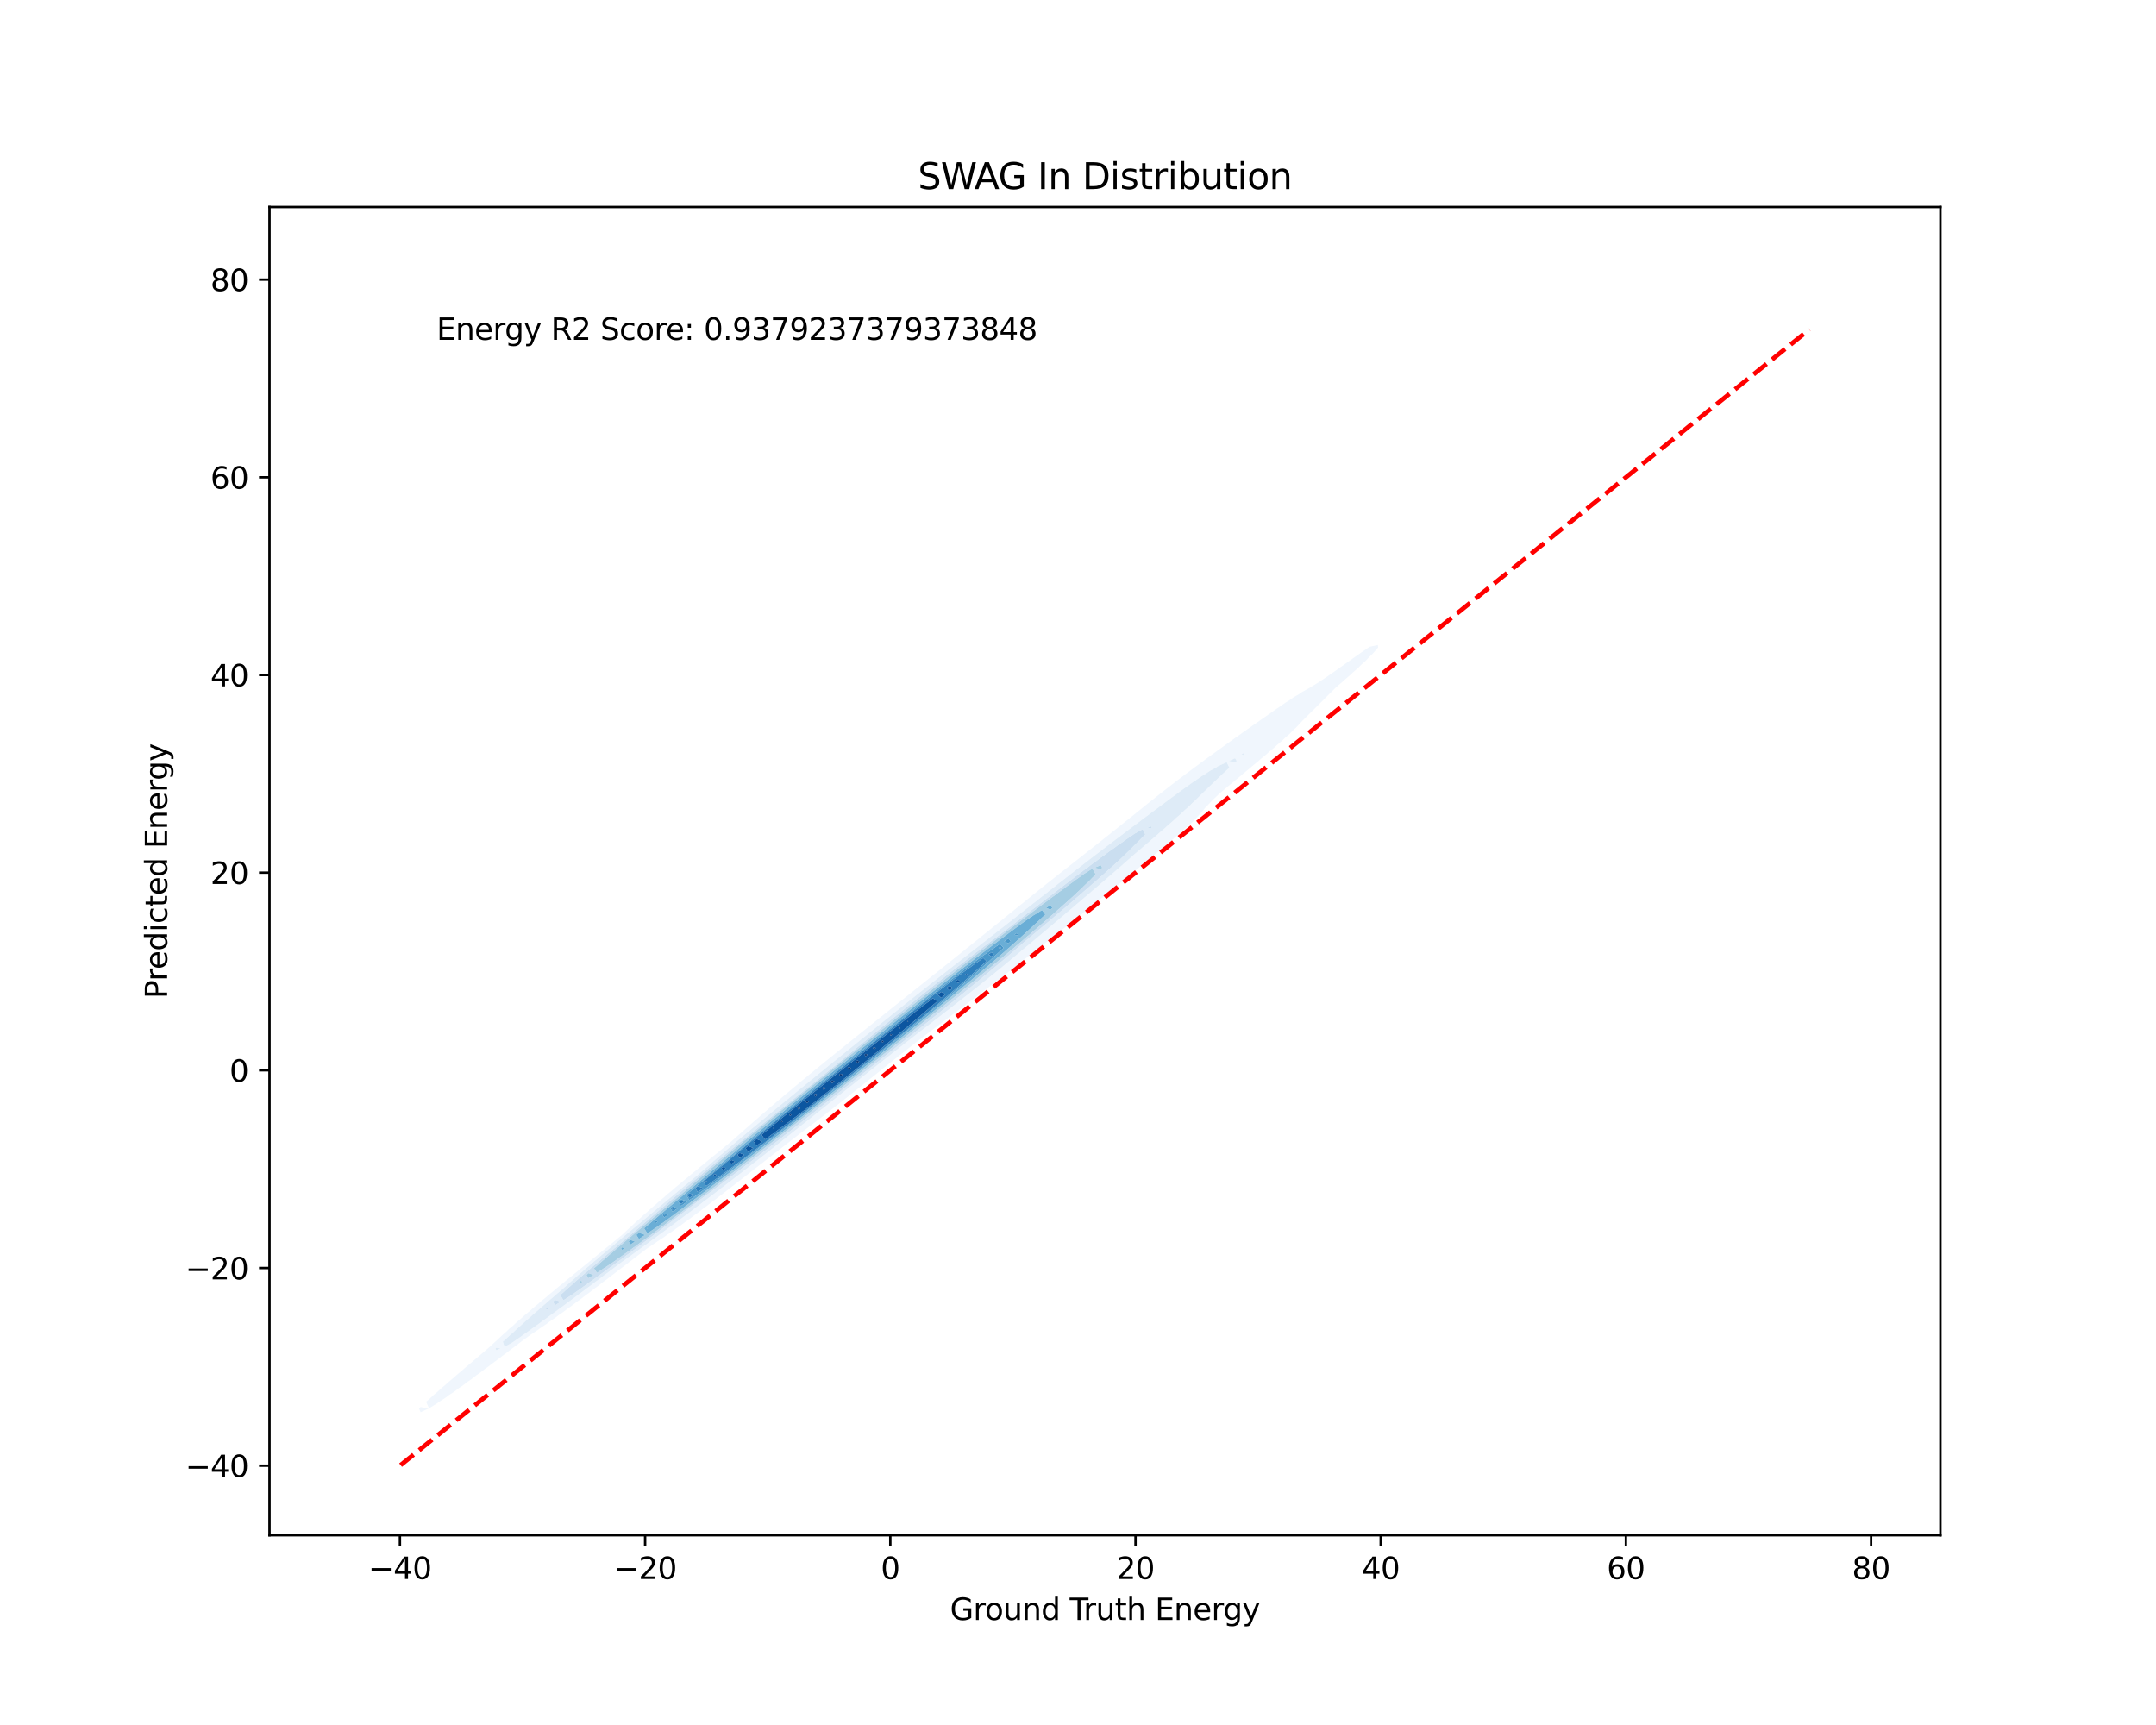 <?xml version="1.0" encoding="utf-8" standalone="no"?>
<!DOCTYPE svg PUBLIC "-//W3C//DTD SVG 1.1//EN"
  "http://www.w3.org/Graphics/SVG/1.1/DTD/svg11.dtd">
<svg xmlns:xlink="http://www.w3.org/1999/xlink" width="720pt" height="576pt" viewBox="0 0 720 576" xmlns="http://www.w3.org/2000/svg" version="1.1">
 <defs>
  <style type="text/css">*{stroke-linejoin: round; stroke-linecap: butt}</style>
 </defs>
 <g id="figure_1">
  <g id="patch_1">
   <path d="M 0 576 
L 720 576 
L 720 0 
L 0 0 
z
" style="fill: #ffffff"/>
  </g>
  <g id="axes_1">
   <g id="patch_2">
    <path d="M 90 512.64 
L 648 512.64 
L 648 69.12 
L 90 69.12 
z
" style="fill: #ffffff"/>
   </g>
   <g id="QuadContourSet_1">
    <path d="M 137.668 472.6 
L 137.844 472.523 
L 137.668 472.495 
L 137.634 472.523 
z
M 140.472 471.571 
L 143.166 470.294 
L 140.472 469.823 
L 139.902 470.294 
z
M 143.276 470.25 
L 146.08 468.517 
L 146.665 468.065 
L 148.884 466.647 
L 149.93 465.836 
L 151.688 464.692 
L 153.086 463.608 
L 154.492 462.679 
L 156.169 461.379 
L 157.296 460.626 
L 159.203 459.15 
L 160.101 458.546 
L 162.203 456.921 
L 162.905 456.446 
L 165.18 454.693 
L 165.709 454.332 
L 168.14 452.464 
L 168.513 452.208 
L 171.088 450.235 
L 171.317 450.078 
L 174.028 448.006 
L 174.121 447.942 
L 176.925 445.884 
L 177.063 445.778 
L 179.729 444 
L 180.316 443.549 
L 182.533 442.066 
L 183.499 441.32 
L 185.337 440.083 
L 186.618 439.091 
L 188.141 438.058 
L 189.681 436.863 
L 190.945 435.998 
L 192.7 434.634 
L 193.749 433.91 
L 195.683 432.405 
L 196.553 431.8 
L 198.64 430.176 
L 199.357 429.674 
L 201.578 427.948 
L 202.161 427.537 
L 204.504 425.719 
L 204.965 425.392 
L 207.422 423.49 
L 207.769 423.244 
L 210.337 421.262 
L 210.573 421.094 
L 213.251 419.033 
L 213.377 418.943 
L 216.166 416.804 
L 216.181 416.793 
L 218.985 414.936 
L 219.464 414.575 
L 221.789 413.061 
L 222.731 412.347 
L 224.593 411.12 
L 225.905 410.118 
L 227.397 409.121 
L 228.999 407.889 
L 230.201 407.073 
L 232.029 405.66 
L 233.005 404.986 
L 235.007 403.432 
L 235.809 402.868 
L 237.946 401.203 
L 238.613 400.727 
L 240.857 398.974 
L 241.417 398.568 
L 243.746 396.745 
L 244.221 396.397 
L 246.622 394.517 
L 247.025 394.217 
L 249.487 392.288 
L 249.829 392.031 
L 252.348 390.059 
L 252.633 389.842 
L 255.206 387.83 
L 255.437 387.653 
L 258.064 385.602 
L 258.241 385.464 
L 260.922 383.373 
L 261.045 383.277 
L 263.783 381.144 
L 263.849 381.092 
L 266.645 378.915 
L 266.653 378.909 
L 269.457 376.79 
L 269.588 376.687 
L 272.261 374.662 
L 272.52 374.458 
L 275.065 372.512 
L 275.423 372.229 
L 277.869 370.339 
L 278.297 370 
L 280.673 368.144 
L 281.143 367.772 
L 283.477 365.928 
L 283.964 365.543 
L 286.281 363.696 
L 286.765 363.314 
L 289.085 361.45 
L 289.549 361.085 
L 291.889 359.198 
L 292.324 358.857 
L 294.693 356.945 
L 295.098 356.628 
L 297.497 354.699 
L 297.881 354.399 
L 300.302 352.468 
L 300.683 352.17 
L 303.106 350.257 
L 303.512 349.942 
L 305.91 348.071 
L 306.373 347.713 
L 308.714 345.909 
L 309.265 345.484 
L 311.518 343.769 
L 312.185 343.255 
L 314.322 341.645 
L 315.126 341.027 
L 317.126 339.53 
L 318.078 338.798 
L 319.93 337.417 
L 321.03 336.569 
L 322.734 335.3 
L 323.975 334.341 
L 325.538 333.174 
L 326.907 332.112 
L 328.342 331.035 
L 329.821 329.883 
L 331.146 328.882 
L 332.717 327.654 
L 333.95 326.715 
L 335.597 325.426 
L 336.754 324.536 
L 338.461 323.197 
L 339.558 322.347 
L 341.314 320.968 
L 342.362 320.15 
L 344.158 318.739 
L 345.166 317.947 
L 346.995 316.511 
L 347.97 315.741 
L 349.827 314.282 
L 350.774 313.531 
L 352.655 312.053 
L 353.578 311.318 
L 355.476 309.824 
L 356.382 309.102 
L 358.29 307.596 
L 359.186 306.879 
L 361.093 305.367 
L 361.99 304.648 
L 363.883 303.138 
L 364.794 302.406 
L 366.657 300.909 
L 367.598 300.151 
L 369.414 298.681 
L 370.402 297.882 
L 372.156 296.452 
L 373.206 295.6 
L 374.883 294.223 
L 376.01 293.304 
L 377.598 291.994 
L 378.814 290.997 
L 380.302 289.766 
L 381.618 288.677 
L 382.995 287.537 
L 384.422 286.345 
L 385.675 285.308 
L 387.226 283.997 
L 388.338 283.079 
L 390.03 281.628 
L 390.974 280.851 
L 392.834 279.229 
L 393.574 278.622 
L 395.638 276.788 
L 396.122 276.393 
L 398.442 274.289 
L 398.596 274.164 
L 400.586 271.936 
L 401.246 271.219 
L 402.497 269.707 
L 404.05 268.134 
L 404.633 267.478 
L 406.854 265.353 
L 406.952 265.249 
L 409.563 263.021 
L 409.658 262.937 
L 412.244 260.792 
L 412.462 260.598 
L 414.927 258.563 
L 415.266 258.259 
L 417.607 256.334 
L 418.07 255.914 
L 420.277 254.106 
L 420.874 253.554 
L 422.927 251.877 
L 423.678 251.168 
L 425.539 249.648 
L 426.482 248.736 
L 428.088 247.419 
L 429.286 246.225 
L 430.534 245.191 
L 432.09 243.58 
L 432.821 242.962 
L 434.881 240.733 
L 434.894 240.719 
L 437.138 238.505 
L 437.698 237.931 
L 439.391 236.276 
L 440.503 235.142 
L 441.632 234.047 
L 443.307 232.34 
L 443.848 231.818 
L 446.085 229.59 
L 446.111 229.565 
L 448.669 227.361 
L 448.915 227.12 
L 451.209 225.132 
L 451.719 224.618 
L 453.681 222.903 
L 454.523 222.025 
L 456.05 220.675 
L 457.327 219.287 
L 458.263 218.446 
L 460.131 216.312 
L 460.234 216.217 
L 460.131 215.365 
L 457.327 215.981 
L 457.006 216.217 
L 454.523 217.92 
L 453.802 218.446 
L 451.719 219.9 
L 450.644 220.675 
L 448.915 221.9 
L 447.496 222.903 
L 446.111 223.896 
L 444.316 225.132 
L 443.307 225.859 
L 441.04 227.361 
L 440.503 227.746 
L 437.698 229.452 
L 437.501 229.59 
L 434.894 231.025 
L 433.759 231.818 
L 432.09 232.771 
L 430.272 234.047 
L 429.286 234.627 
L 426.948 236.276 
L 426.482 236.558 
L 423.735 238.505 
L 423.678 238.54 
L 420.874 240.487 
L 420.54 240.733 
L 418.07 242.443 
L 417.362 242.962 
L 415.266 244.418 
L 414.208 245.191 
L 412.462 246.412 
L 411.079 247.419 
L 409.658 248.423 
L 407.975 249.648 
L 406.854 250.449 
L 404.896 251.877 
L 404.05 252.489 
L 401.845 254.106 
L 401.246 254.545 
L 398.826 256.334 
L 398.442 256.62 
L 395.845 258.563 
L 395.638 258.718 
L 392.906 260.792 
L 392.834 260.847 
L 390.03 263.008 
L 390.014 263.021 
L 387.226 265.2 
L 387.162 265.249 
L 384.422 267.423 
L 384.352 267.478 
L 381.618 269.672 
L 381.573 269.707 
L 378.814 271.936 
L 378.814 271.936 
L 376.041 274.164 
L 376.01 274.187 
L 373.257 276.393 
L 373.206 276.431 
L 370.461 278.622 
L 370.402 278.666 
L 367.652 280.851 
L 367.598 280.891 
L 364.833 283.079 
L 364.794 283.109 
L 362.008 285.308 
L 361.99 285.322 
L 359.186 287.529 
L 359.176 287.537 
L 356.382 289.719 
L 356.322 289.766 
L 353.578 291.918 
L 353.481 291.994 
L 350.774 294.134 
L 350.66 294.223 
L 347.97 296.369 
L 347.864 296.452 
L 345.166 298.626 
L 345.096 298.681 
L 342.362 300.907 
L 342.358 300.909 
L 339.591 303.138 
L 339.558 303.165 
L 336.829 305.367 
L 336.754 305.428 
L 334.072 307.596 
L 333.95 307.693 
L 331.316 309.824 
L 331.146 309.96 
L 328.559 312.053 
L 328.342 312.223 
L 325.796 314.282 
L 325.538 314.483 
L 323.027 316.511 
L 322.734 316.737 
L 320.25 318.739 
L 319.93 318.986 
L 317.467 320.968 
L 317.126 321.23 
L 314.678 323.197 
L 314.322 323.471 
L 311.885 325.426 
L 311.518 325.71 
L 309.091 327.654 
L 308.714 327.949 
L 306.295 329.883 
L 305.91 330.187 
L 303.5 332.112 
L 303.106 332.426 
L 300.707 334.341 
L 300.302 334.665 
L 297.914 336.569 
L 297.497 336.906 
L 295.123 338.798 
L 294.693 339.147 
L 292.334 341.027 
L 291.889 341.389 
L 289.547 343.255 
L 289.085 343.632 
L 286.762 345.484 
L 286.281 345.877 
L 283.983 347.713 
L 283.477 348.126 
L 281.21 349.942 
L 280.673 350.381 
L 278.446 352.17 
L 277.869 352.644 
L 275.693 354.399 
L 275.065 354.919 
L 272.954 356.628 
L 272.261 357.206 
L 270.231 358.857 
L 269.457 359.509 
L 267.525 361.085 
L 266.653 361.829 
L 264.838 363.314 
L 263.849 364.168 
L 262.173 365.543 
L 261.045 366.528 
L 259.531 367.772 
L 258.241 368.911 
L 256.916 370 
L 255.437 371.318 
L 254.329 372.229 
L 252.633 373.749 
L 251.771 374.458 
L 249.829 376.204 
L 249.242 376.687 
L 247.025 378.681 
L 246.739 378.915 
L 244.229 381.144 
L 244.221 381.151 
L 241.497 383.373 
L 241.417 383.442 
L 238.765 385.602 
L 238.613 385.735 
L 236.037 387.83 
L 235.809 388.033 
L 233.318 390.059 
L 233.005 390.34 
L 230.612 392.288 
L 230.201 392.66 
L 227.923 394.517 
L 227.397 394.998 
L 225.258 396.745 
L 224.593 397.36 
L 222.622 398.974 
L 221.789 399.751 
L 220.022 401.203 
L 218.985 402.178 
L 217.464 403.432 
L 216.181 404.645 
L 214.953 405.66 
L 213.377 407.157 
L 212.493 407.889 
L 210.573 409.714 
L 210.085 410.118 
L 207.769 412.312 
L 207.727 412.347 
L 205.025 414.575 
L 204.965 414.628 
L 202.284 416.804 
L 202.161 416.911 
L 199.541 419.033 
L 199.357 419.193 
L 196.797 421.262 
L 196.553 421.476 
L 194.055 423.49 
L 193.749 423.761 
L 191.319 425.719 
L 190.945 426.053 
L 188.593 427.948 
L 188.141 428.355 
L 185.881 430.176 
L 185.337 430.672 
L 183.189 432.405 
L 182.533 433.009 
L 180.523 434.634 
L 179.729 435.37 
L 177.887 436.863 
L 176.925 437.762 
L 175.289 439.091 
L 174.121 440.19 
L 172.732 441.32 
L 171.317 442.659 
L 170.226 443.549 
L 168.513 445.177 
L 167.778 445.778 
L 165.709 447.754 
L 165.4 448.006 
L 162.968 450.235 
L 162.905 450.294 
L 160.338 452.464 
L 160.101 452.681 
L 157.713 454.693 
L 157.296 455.071 
L 155.093 456.921 
L 154.492 457.468 
L 152.481 459.15 
L 151.688 459.874 
L 149.883 461.379 
L 148.884 462.299 
L 147.309 463.608 
L 146.08 464.753 
L 144.773 465.836 
L 143.276 467.253 
L 142.294 468.065 
z
M 165.5 450.235 
L 165.709 450.059 
L 167.185 450.235 
L 165.709 450.85 
z
M 167.916 448.006 
L 168.513 447.5 
L 170.349 445.778 
L 171.317 444.953 
L 172.804 443.549 
L 174.121 442.426 
L 175.287 441.32 
L 176.925 439.923 
L 177.801 439.091 
L 179.729 437.446 
L 180.345 436.863 
L 182.533 434.998 
L 182.919 434.634 
L 185.337 432.576 
L 185.519 432.405 
L 188.141 430.18 
L 188.145 430.176 
L 190.62 427.948 
L 190.945 427.686 
L 193.148 425.719 
L 193.749 425.235 
L 195.721 423.49 
L 196.553 422.819 
L 198.328 421.262 
L 199.357 420.43 
L 200.961 419.033 
L 202.161 418.061 
L 203.61 416.804 
L 204.965 415.704 
L 206.27 414.575 
L 207.769 413.355 
L 208.937 412.347 
L 210.573 411.01 
L 211.606 410.118 
L 213.377 408.667 
L 214.276 407.889 
L 216.181 406.325 
L 216.947 405.66 
L 218.985 403.984 
L 219.62 403.432 
L 221.789 401.644 
L 222.296 401.203 
L 224.593 399.308 
L 224.976 398.974 
L 227.397 396.975 
L 227.661 396.745 
L 230.201 394.649 
L 230.353 394.517 
L 233.005 392.329 
L 233.052 392.288 
L 235.639 390.059 
L 235.809 389.921 
L 238.163 387.83 
L 238.613 387.464 
L 240.734 385.602 
L 241.417 385.045 
L 243.342 383.373 
L 244.221 382.656 
L 245.981 381.144 
L 247.025 380.291 
L 248.644 378.915 
L 249.829 377.946 
L 251.325 376.687 
L 252.633 375.614 
L 254.02 374.458 
L 255.437 373.294 
L 256.723 372.229 
L 258.241 370.982 
L 259.432 370 
L 261.045 368.675 
L 262.146 367.772 
L 263.849 366.374 
L 264.863 365.543 
L 266.653 364.077 
L 267.583 363.314 
L 269.457 361.785 
L 270.309 361.085 
L 272.261 359.498 
L 273.04 358.857 
L 275.065 357.217 
L 275.779 356.628 
L 277.869 354.94 
L 278.525 354.399 
L 280.673 352.669 
L 281.277 352.17 
L 283.477 350.401 
L 284.034 349.942 
L 286.281 348.136 
L 286.795 347.713 
L 289.085 345.872 
L 289.558 345.484 
L 291.889 343.611 
L 292.324 343.255 
L 294.693 341.353 
L 295.093 341.027 
L 297.497 339.099 
L 297.867 338.798 
L 300.302 336.851 
L 300.649 336.569 
L 303.106 334.61 
L 303.439 334.341 
L 305.91 332.377 
L 306.24 332.112 
L 308.714 330.152 
L 309.051 329.883 
L 311.518 327.936 
L 311.873 327.654 
L 314.322 325.726 
L 314.704 325.426 
L 317.126 323.522 
L 317.543 323.197 
L 319.93 321.321 
L 320.388 320.968 
L 322.734 319.124 
L 323.238 318.739 
L 325.538 316.929 
L 326.09 316.511 
L 328.342 314.734 
L 328.944 314.282 
L 331.146 312.539 
L 331.798 312.053 
L 333.95 310.344 
L 334.65 309.824 
L 336.754 308.147 
L 337.5 307.596 
L 339.558 305.949 
L 340.346 305.367 
L 342.362 303.749 
L 343.187 303.138 
L 345.166 301.549 
L 346.025 300.909 
L 347.97 299.347 
L 348.861 298.681 
L 350.774 297.147 
L 351.698 296.452 
L 353.578 294.952 
L 354.54 294.223 
L 356.382 292.762 
L 357.393 291.994 
L 359.186 290.583 
L 360.259 289.766 
L 361.99 288.414 
L 363.143 287.537 
L 364.794 286.257 
L 366.045 285.308 
L 367.598 284.112 
L 368.964 283.079 
L 370.402 281.977 
L 371.899 280.851 
L 373.206 279.851 
L 374.848 278.622 
L 376.01 277.733 
L 377.808 276.393 
L 378.814 275.622 
L 380.776 274.164 
L 381.618 273.517 
L 383.753 271.936 
L 384.422 271.419 
L 386.737 269.707 
L 387.226 269.328 
L 389.73 267.478 
L 390.03 267.245 
L 392.734 265.249 
L 392.834 265.172 
L 395.638 263.12 
L 395.796 263.021 
L 398.442 261.12 
L 398.982 260.792 
L 401.246 259.197 
L 402.339 258.563 
L 404.05 257.394 
L 406.006 256.334 
L 406.854 255.781 
L 409.658 254.512 
L 410.564 256.334 
L 409.658 257.176 
L 408.168 258.563 
L 406.854 259.803 
L 405.82 260.792 
L 404.05 262.485 
L 403.503 263.021 
L 401.246 265.201 
L 401.198 265.249 
L 398.937 267.478 
L 398.442 267.904 
L 396.588 269.707 
L 395.638 270.52 
L 394.164 271.936 
L 392.834 273.072 
L 391.685 274.164 
L 390.03 275.576 
L 389.163 276.393 
L 387.226 278.044 
L 386.609 278.622 
L 384.422 280.482 
L 384.027 280.851 
L 381.618 282.896 
L 381.42 283.079 
L 378.814 285.287 
L 378.791 285.308 
L 376.269 287.537 
L 376.01 287.751 
L 373.739 289.766 
L 373.206 290.204 
L 371.182 291.994 
L 370.402 292.635 
L 368.602 294.223 
L 367.598 295.048 
L 366.005 296.452 
L 364.794 297.448 
L 363.395 298.681 
L 361.99 299.842 
L 360.777 300.909 
L 359.186 302.231 
L 358.156 303.138 
L 356.382 304.618 
L 355.531 305.367 
L 353.578 307.001 
L 352.903 307.596 
L 350.774 309.38 
L 350.268 309.824 
L 347.97 311.748 
L 347.622 312.053 
L 345.166 314.104 
L 344.962 314.282 
L 342.362 316.442 
L 342.282 316.511 
L 339.61 318.739 
L 339.558 318.78 
L 336.976 320.968 
L 336.754 321.142 
L 334.287 323.197 
L 333.95 323.461 
L 331.555 325.426 
L 331.146 325.745 
L 328.788 327.654 
L 328.342 328.002 
L 325.992 329.883 
L 325.538 330.236 
L 323.173 332.112 
L 322.734 332.453 
L 320.334 334.341 
L 319.93 334.655 
L 317.479 336.569 
L 317.126 336.844 
L 314.61 338.798 
L 314.322 339.023 
L 311.729 341.027 
L 311.518 341.192 
L 308.837 343.255 
L 308.714 343.352 
L 305.935 345.484 
L 305.91 345.504 
L 303.106 347.693 
L 303.081 347.713 
L 300.302 349.897 
L 300.246 349.942 
L 297.497 352.104 
L 297.414 352.17 
L 294.693 354.314 
L 294.587 354.399 
L 291.889 356.528 
L 291.763 356.628 
L 289.085 358.745 
L 288.945 358.857 
L 286.281 360.967 
L 286.132 361.085 
L 283.477 363.193 
L 283.324 363.314 
L 280.673 365.423 
L 280.521 365.543 
L 277.869 367.655 
L 277.722 367.772 
L 275.065 369.89 
L 274.925 370 
L 272.261 372.126 
L 272.13 372.229 
L 269.457 374.36 
L 269.333 374.458 
L 266.653 376.592 
L 266.532 376.687 
L 263.849 378.82 
L 263.726 378.915 
L 261.045 381.041 
L 260.912 381.144 
L 258.241 383.256 
L 258.089 383.373 
L 255.437 385.462 
L 255.255 385.602 
L 252.633 387.66 
L 252.409 387.83 
L 249.829 389.848 
L 249.55 390.059 
L 247.025 392.026 
L 246.677 392.288 
L 244.221 394.194 
L 243.789 394.517 
L 241.417 396.351 
L 240.887 396.745 
L 238.613 398.497 
L 237.969 398.974 
L 235.809 400.633 
L 235.035 401.203 
L 233.005 402.757 
L 232.084 403.432 
L 230.201 404.869 
L 229.116 405.66 
L 227.397 406.971 
L 226.131 407.889 
L 224.593 409.061 
L 223.13 410.118 
L 221.789 411.14 
L 220.112 412.347 
L 218.985 413.207 
L 217.078 414.575 
L 216.181 415.261 
L 214.026 416.804 
L 213.377 417.302 
L 210.954 419.033 
L 210.573 419.326 
L 207.858 421.262 
L 207.769 421.33 
L 204.965 423.422 
L 204.868 423.49 
L 202.161 425.548 
L 201.918 425.719 
L 199.357 427.664 
L 198.955 427.948 
L 196.553 429.77 
L 195.978 430.176 
L 193.749 431.866 
L 192.987 432.405 
L 190.945 433.952 
L 189.982 434.634 
L 188.141 436.028 
L 186.962 436.863 
L 185.337 438.094 
L 183.924 439.091 
L 182.533 440.147 
L 180.866 441.32 
L 179.729 442.184 
L 177.782 443.549 
L 176.925 444.201 
L 174.667 445.778 
L 174.121 446.194 
L 171.512 448.006 
L 171.317 448.155 
L 168.513 449.739 
z
M 410.404 254.106 
L 412.462 253.169 
L 413.016 254.106 
L 412.462 254.612 
z
M 414.558 251.877 
L 415.266 251.508 
L 415.521 251.877 
L 415.266 252.106 
z
" clip-path="url(#p8b90dcc438)" style="fill: #f0f6fd"/>
    <path d="M 165.709 450.85 
L 167.185 450.235 
L 165.709 450.059 
L 165.5 450.235 
z
M 168.513 449.739 
L 171.317 448.155 
L 171.512 448.006 
L 174.121 446.194 
L 174.667 445.778 
L 176.925 444.201 
L 177.782 443.549 
L 179.729 442.184 
L 180.866 441.32 
L 182.533 440.147 
L 183.924 439.091 
L 185.337 438.094 
L 186.962 436.863 
L 188.141 436.028 
L 189.982 434.634 
L 190.945 433.952 
L 192.987 432.405 
L 193.749 431.866 
L 195.978 430.176 
L 196.553 429.77 
L 198.955 427.948 
L 199.357 427.664 
L 201.918 425.719 
L 202.161 425.548 
L 204.868 423.49 
L 204.965 423.422 
L 207.769 421.33 
L 207.858 421.262 
L 210.573 419.326 
L 210.954 419.033 
L 213.377 417.302 
L 214.026 416.804 
L 216.181 415.261 
L 217.078 414.575 
L 218.985 413.207 
L 220.112 412.347 
L 221.789 411.14 
L 223.13 410.118 
L 224.593 409.061 
L 226.131 407.889 
L 227.397 406.971 
L 229.116 405.66 
L 230.201 404.869 
L 232.084 403.432 
L 233.005 402.757 
L 235.035 401.203 
L 235.809 400.633 
L 237.969 398.974 
L 238.613 398.497 
L 240.887 396.745 
L 241.417 396.351 
L 243.789 394.517 
L 244.221 394.194 
L 246.677 392.288 
L 247.025 392.026 
L 249.55 390.059 
L 249.829 389.848 
L 252.409 387.83 
L 252.633 387.66 
L 255.255 385.602 
L 255.437 385.462 
L 258.089 383.373 
L 258.241 383.256 
L 260.912 381.144 
L 261.045 381.041 
L 263.726 378.915 
L 263.849 378.82 
L 266.532 376.687 
L 266.653 376.592 
L 269.333 374.458 
L 269.457 374.36 
L 272.13 372.229 
L 272.261 372.126 
L 274.925 370 
L 275.065 369.89 
L 277.722 367.772 
L 277.869 367.655 
L 280.521 365.543 
L 280.673 365.423 
L 283.324 363.314 
L 283.477 363.193 
L 286.132 361.085 
L 286.281 360.967 
L 288.945 358.857 
L 289.085 358.745 
L 291.763 356.628 
L 291.889 356.528 
L 294.587 354.399 
L 294.693 354.314 
L 297.414 352.17 
L 297.497 352.104 
L 300.246 349.942 
L 300.302 349.897 
L 303.081 347.713 
L 303.106 347.693 
L 305.91 345.504 
L 305.935 345.484 
L 308.714 343.352 
L 308.837 343.255 
L 311.518 341.192 
L 311.729 341.027 
L 314.322 339.023 
L 314.61 338.798 
L 317.126 336.844 
L 317.479 336.569 
L 319.93 334.655 
L 320.334 334.341 
L 322.734 332.453 
L 323.173 332.112 
L 325.538 330.236 
L 325.992 329.883 
L 328.342 328.002 
L 328.788 327.654 
L 331.146 325.745 
L 331.555 325.426 
L 333.95 323.461 
L 334.287 323.197 
L 336.754 321.142 
L 336.976 320.968 
L 339.558 318.78 
L 339.61 318.739 
L 342.282 316.511 
L 342.362 316.442 
L 344.962 314.282 
L 345.166 314.104 
L 347.622 312.053 
L 347.97 311.748 
L 350.268 309.824 
L 350.774 309.38 
L 352.903 307.596 
L 353.578 307.001 
L 355.531 305.367 
L 356.382 304.618 
L 358.156 303.138 
L 359.186 302.231 
L 360.777 300.909 
L 361.99 299.842 
L 363.395 298.681 
L 364.794 297.448 
L 366.005 296.452 
L 367.598 295.048 
L 368.602 294.223 
L 370.402 292.635 
L 371.182 291.994 
L 373.206 290.204 
L 373.739 289.766 
L 376.01 287.751 
L 376.269 287.537 
L 378.791 285.308 
L 378.814 285.287 
L 381.42 283.079 
L 381.618 282.896 
L 384.027 280.851 
L 384.422 280.482 
L 386.609 278.622 
L 387.226 278.044 
L 389.163 276.393 
L 390.03 275.576 
L 391.685 274.164 
L 392.834 273.072 
L 394.164 271.936 
L 395.638 270.52 
L 396.588 269.707 
L 398.442 267.904 
L 398.937 267.478 
L 401.198 265.249 
L 401.246 265.201 
L 403.503 263.021 
L 404.05 262.485 
L 405.82 260.792 
L 406.854 259.803 
L 408.168 258.563 
L 409.658 257.176 
L 410.564 256.334 
L 409.658 254.512 
L 406.854 255.781 
L 406.006 256.334 
L 404.05 257.394 
L 402.339 258.563 
L 401.246 259.197 
L 398.982 260.792 
L 398.442 261.12 
L 395.796 263.021 
L 395.638 263.12 
L 392.834 265.172 
L 392.734 265.249 
L 390.03 267.245 
L 389.73 267.478 
L 387.226 269.328 
L 386.737 269.707 
L 384.422 271.419 
L 383.753 271.936 
L 381.618 273.517 
L 380.776 274.164 
L 378.814 275.622 
L 377.808 276.393 
L 376.01 277.733 
L 374.848 278.622 
L 373.206 279.851 
L 371.899 280.851 
L 370.402 281.977 
L 368.964 283.079 
L 367.598 284.112 
L 366.045 285.308 
L 364.794 286.257 
L 363.143 287.537 
L 361.99 288.414 
L 360.259 289.766 
L 359.186 290.583 
L 357.393 291.994 
L 356.382 292.762 
L 354.54 294.223 
L 353.578 294.952 
L 351.698 296.452 
L 350.774 297.147 
L 348.861 298.681 
L 347.97 299.347 
L 346.025 300.909 
L 345.166 301.549 
L 343.187 303.138 
L 342.362 303.749 
L 340.346 305.367 
L 339.558 305.949 
L 337.5 307.596 
L 336.754 308.147 
L 334.65 309.824 
L 333.95 310.344 
L 331.798 312.053 
L 331.146 312.539 
L 328.944 314.282 
L 328.342 314.734 
L 326.09 316.511 
L 325.538 316.929 
L 323.238 318.739 
L 322.734 319.124 
L 320.388 320.968 
L 319.93 321.321 
L 317.543 323.197 
L 317.126 323.522 
L 314.704 325.426 
L 314.322 325.726 
L 311.873 327.654 
L 311.518 327.936 
L 309.051 329.883 
L 308.714 330.152 
L 306.24 332.112 
L 305.91 332.377 
L 303.439 334.341 
L 303.106 334.61 
L 300.649 336.569 
L 300.302 336.851 
L 297.867 338.798 
L 297.497 339.099 
L 295.093 341.027 
L 294.693 341.353 
L 292.324 343.255 
L 291.889 343.611 
L 289.558 345.484 
L 289.085 345.872 
L 286.795 347.713 
L 286.281 348.136 
L 284.034 349.942 
L 283.477 350.401 
L 281.277 352.17 
L 280.673 352.669 
L 278.525 354.399 
L 277.869 354.94 
L 275.779 356.628 
L 275.065 357.217 
L 273.04 358.857 
L 272.261 359.498 
L 270.309 361.085 
L 269.457 361.785 
L 267.583 363.314 
L 266.653 364.077 
L 264.863 365.543 
L 263.849 366.374 
L 262.146 367.772 
L 261.045 368.675 
L 259.432 370 
L 258.241 370.982 
L 256.723 372.229 
L 255.437 373.294 
L 254.02 374.458 
L 252.633 375.614 
L 251.325 376.687 
L 249.829 377.946 
L 248.644 378.915 
L 247.025 380.291 
L 245.981 381.144 
L 244.221 382.656 
L 243.342 383.373 
L 241.417 385.045 
L 240.734 385.602 
L 238.613 387.464 
L 238.163 387.83 
L 235.809 389.921 
L 235.639 390.059 
L 233.052 392.288 
L 233.005 392.329 
L 230.353 394.517 
L 230.201 394.649 
L 227.661 396.745 
L 227.397 396.975 
L 224.976 398.974 
L 224.593 399.308 
L 222.296 401.203 
L 221.789 401.644 
L 219.62 403.432 
L 218.985 403.984 
L 216.947 405.66 
L 216.181 406.325 
L 214.276 407.889 
L 213.377 408.667 
L 211.606 410.118 
L 210.573 411.01 
L 208.937 412.347 
L 207.769 413.355 
L 206.27 414.575 
L 204.965 415.704 
L 203.61 416.804 
L 202.161 418.061 
L 200.961 419.033 
L 199.357 420.43 
L 198.328 421.262 
L 196.553 422.819 
L 195.721 423.49 
L 193.749 425.235 
L 193.148 425.719 
L 190.945 427.686 
L 190.62 427.948 
L 188.145 430.176 
L 188.141 430.18 
L 185.519 432.405 
L 185.337 432.576 
L 182.919 434.634 
L 182.533 434.998 
L 180.345 436.863 
L 179.729 437.446 
L 177.801 439.091 
L 176.925 439.923 
L 175.287 441.32 
L 174.121 442.426 
L 172.804 443.549 
L 171.317 444.953 
L 170.349 445.778 
L 168.513 447.5 
L 167.916 448.006 
z
M 182.28 436.863 
L 182.533 436.647 
L 183.359 436.863 
L 182.533 437.363 
z
M 184.669 434.634 
L 185.337 434.065 
L 187.288 434.634 
L 185.337 435.859 
z
M 187.109 432.405 
L 188.141 431.53 
L 189.596 430.176 
L 190.945 429.036 
L 192.124 427.948 
L 193.749 426.578 
L 194.687 425.719 
L 196.553 424.153 
L 197.282 423.49 
L 199.357 421.755 
L 199.903 421.262 
L 202.161 419.38 
L 202.548 419.033 
L 204.965 417.024 
L 205.212 416.804 
L 207.769 414.682 
L 207.89 414.575 
L 210.573 412.351 
L 210.578 412.347 
L 213.163 410.118 
L 213.377 409.942 
L 215.749 407.889 
L 216.181 407.535 
L 218.342 405.66 
L 218.985 405.131 
L 220.941 403.432 
L 221.789 402.732 
L 223.546 401.203 
L 224.593 400.339 
L 226.159 398.974 
L 227.397 397.952 
L 228.782 396.745 
L 230.201 395.574 
L 231.417 394.517 
L 233.005 393.206 
L 234.063 392.288 
L 235.809 390.849 
L 236.723 390.059 
L 238.613 388.504 
L 239.396 387.83 
L 241.417 386.171 
L 242.083 385.602 
L 244.221 383.851 
L 244.784 383.373 
L 247.025 381.544 
L 247.498 381.144 
L 249.829 379.249 
L 250.226 378.915 
L 252.633 376.965 
L 252.967 376.687 
L 255.437 374.691 
L 255.719 374.458 
L 258.241 372.425 
L 258.48 372.229 
L 261.045 370.166 
L 261.248 370 
L 263.849 367.911 
L 264.021 367.772 
L 266.653 365.659 
L 266.796 365.543 
L 269.457 363.407 
L 269.572 363.314 
L 272.261 361.154 
L 272.347 361.085 
L 275.065 358.9 
L 275.12 358.857 
L 277.869 356.645 
L 277.891 356.628 
L 280.631 354.399 
L 280.673 354.365 
L 283.332 352.17 
L 283.477 352.054 
L 286.038 349.942 
L 286.281 349.746 
L 288.751 347.713 
L 289.085 347.444 
L 291.471 345.484 
L 291.889 345.148 
L 294.2 343.255 
L 294.693 342.859 
L 296.937 341.027 
L 297.497 340.577 
L 299.683 338.798 
L 300.302 338.303 
L 302.439 336.569 
L 303.106 336.038 
L 305.208 334.341 
L 305.91 333.783 
L 307.991 332.112 
L 308.714 331.539 
L 310.789 329.883 
L 311.518 329.308 
L 313.605 327.654 
L 314.322 327.09 
L 316.441 325.426 
L 317.126 324.887 
L 319.298 323.197 
L 319.93 322.7 
L 322.177 320.968 
L 322.734 320.53 
L 325.079 318.739 
L 325.538 318.378 
L 328.007 316.511 
L 328.342 316.246 
L 330.959 314.282 
L 331.146 314.134 
L 333.939 312.053 
L 333.95 312.044 
L 336.754 309.886 
L 336.837 309.824 
L 339.558 307.725 
L 339.734 307.596 
L 342.362 305.567 
L 342.635 305.367 
L 345.166 303.41 
L 345.538 303.138 
L 347.97 301.254 
L 348.444 300.909 
L 350.774 299.099 
L 351.352 298.681 
L 353.578 296.948 
L 354.266 296.452 
L 356.382 294.802 
L 357.189 294.223 
L 359.186 292.665 
L 360.128 291.994 
L 361.99 290.541 
L 363.088 289.766 
L 364.794 288.437 
L 366.078 287.537 
L 367.598 286.357 
L 369.108 285.308 
L 370.402 284.308 
L 372.187 283.079 
L 373.206 282.296 
L 375.325 280.851 
L 376.01 280.328 
L 378.532 278.622 
L 378.814 278.408 
L 381.618 276.875 
L 382.462 278.622 
L 381.618 279.449 
L 380.264 280.851 
L 378.814 282.274 
L 378.04 283.079 
L 376.01 285.071 
L 375.784 285.308 
L 373.421 287.537 
L 373.206 287.718 
L 370.965 289.766 
L 370.402 290.239 
L 368.471 291.994 
L 367.598 292.728 
L 365.946 294.223 
L 364.794 295.19 
L 363.394 296.452 
L 361.99 297.629 
L 360.82 298.681 
L 359.186 300.051 
L 358.228 300.909 
L 356.382 302.457 
L 355.62 303.138 
L 353.578 304.849 
L 352.998 305.367 
L 350.774 307.228 
L 350.362 307.596 
L 347.97 309.594 
L 347.711 309.824 
L 345.166 311.945 
L 345.044 312.053 
L 342.362 314.282 
L 342.362 314.282 
L 339.792 316.511 
L 339.558 316.704 
L 337.196 318.739 
L 336.754 319.102 
L 334.574 320.968 
L 333.95 321.476 
L 331.927 323.197 
L 331.146 323.828 
L 329.257 325.426 
L 328.342 326.16 
L 326.566 327.654 
L 325.538 328.475 
L 323.857 329.883 
L 322.734 330.775 
L 321.132 332.112 
L 319.93 333.063 
L 318.394 334.341 
L 317.126 335.341 
L 315.644 336.569 
L 314.322 337.611 
L 312.884 338.798 
L 311.518 339.872 
L 310.113 341.027 
L 308.714 342.126 
L 307.333 343.255 
L 305.91 344.373 
L 304.545 345.484 
L 303.106 346.615 
L 301.749 347.713 
L 300.302 348.85 
L 298.945 349.942 
L 297.497 351.081 
L 296.136 352.17 
L 294.693 353.307 
L 293.322 354.399 
L 291.889 355.53 
L 290.505 356.628 
L 289.085 357.751 
L 287.686 358.857 
L 286.281 359.97 
L 284.867 361.085 
L 283.477 362.189 
L 282.048 363.314 
L 280.673 364.407 
L 279.23 365.543 
L 277.869 366.627 
L 276.413 367.772 
L 275.065 368.846 
L 273.596 370 
L 272.261 371.065 
L 270.777 372.229 
L 269.457 373.282 
L 267.954 374.458 
L 266.653 375.494 
L 265.124 376.687 
L 263.849 377.7 
L 262.284 378.915 
L 261.045 379.897 
L 259.431 381.144 
L 258.241 382.085 
L 256.563 383.373 
L 255.437 384.26 
L 253.68 385.602 
L 252.633 386.424 
L 250.78 387.83 
L 249.829 388.574 
L 247.862 390.059 
L 247.025 390.711 
L 244.926 392.288 
L 244.221 392.835 
L 241.971 394.517 
L 241.417 394.945 
L 238.997 396.745 
L 238.613 397.041 
L 236.001 398.974 
L 235.809 399.122 
L 233.005 401.196 
L 232.996 401.203 
L 230.201 403.352 
L 230.094 403.432 
L 227.397 405.501 
L 227.181 405.66 
L 224.593 407.643 
L 224.256 407.889 
L 221.789 409.777 
L 221.317 410.118 
L 218.985 411.9 
L 218.363 412.347 
L 216.181 414.012 
L 215.392 414.575 
L 213.377 416.111 
L 212.402 416.804 
L 210.573 418.197 
L 209.393 419.033 
L 207.769 420.269 
L 206.363 421.262 
L 204.965 422.325 
L 203.313 423.49 
L 202.161 424.366 
L 200.244 425.719 
L 199.357 426.392 
L 197.155 427.948 
L 196.553 428.405 
L 194.048 430.176 
L 193.749 430.403 
L 190.945 432.378 
L 190.895 432.405 
L 188.141 434.178 
z
M 383.122 276.393 
L 384.422 275.944 
L 384.634 276.393 
L 384.422 276.601 
z
M 412.462 254.612 
L 413.016 254.106 
L 412.462 253.169 
L 410.404 254.106 
z
M 415.266 252.106 
L 415.521 251.877 
L 415.266 251.508 
L 414.558 251.877 
z
" clip-path="url(#p8b90dcc438)" style="fill: #deebf7"/>
    <path d="M 182.533 437.363 
L 183.359 436.863 
L 182.533 436.647 
L 182.28 436.863 
z
M 185.337 435.859 
L 187.288 434.634 
L 185.337 434.065 
L 184.669 434.634 
z
M 188.141 434.178 
L 190.895 432.405 
L 190.945 432.378 
L 193.749 430.403 
L 194.048 430.176 
L 196.553 428.405 
L 197.155 427.948 
L 199.357 426.392 
L 200.244 425.719 
L 202.161 424.366 
L 203.313 423.49 
L 204.965 422.325 
L 206.363 421.262 
L 207.769 420.269 
L 209.393 419.033 
L 210.573 418.197 
L 212.402 416.804 
L 213.377 416.111 
L 215.392 414.575 
L 216.181 414.012 
L 218.363 412.347 
L 218.985 411.9 
L 221.317 410.118 
L 221.789 409.777 
L 224.256 407.889 
L 224.593 407.643 
L 227.181 405.66 
L 227.397 405.501 
L 230.094 403.432 
L 230.201 403.352 
L 232.996 401.203 
L 233.005 401.196 
L 235.809 399.122 
L 236.001 398.974 
L 238.613 397.041 
L 238.997 396.745 
L 241.417 394.945 
L 241.971 394.517 
L 244.221 392.835 
L 244.926 392.288 
L 247.025 390.711 
L 247.862 390.059 
L 249.829 388.574 
L 250.78 387.83 
L 252.633 386.424 
L 253.68 385.602 
L 255.437 384.26 
L 256.563 383.373 
L 258.241 382.085 
L 259.431 381.144 
L 261.045 379.897 
L 262.284 378.915 
L 263.849 377.7 
L 265.124 376.687 
L 266.653 375.494 
L 267.954 374.458 
L 269.457 373.282 
L 270.777 372.229 
L 272.261 371.065 
L 273.596 370 
L 275.065 368.846 
L 276.413 367.772 
L 277.869 366.627 
L 279.23 365.543 
L 280.673 364.407 
L 282.048 363.314 
L 283.477 362.189 
L 284.867 361.085 
L 286.281 359.97 
L 287.686 358.857 
L 289.085 357.751 
L 290.505 356.628 
L 291.889 355.53 
L 293.322 354.399 
L 294.693 353.307 
L 296.136 352.17 
L 297.497 351.081 
L 298.945 349.942 
L 300.302 348.85 
L 301.749 347.713 
L 303.106 346.615 
L 304.545 345.484 
L 305.91 344.373 
L 307.333 343.255 
L 308.714 342.126 
L 310.113 341.027 
L 311.518 339.872 
L 312.884 338.798 
L 314.322 337.611 
L 315.644 336.569 
L 317.126 335.341 
L 318.394 334.341 
L 319.93 333.063 
L 321.132 332.112 
L 322.734 330.775 
L 323.857 329.883 
L 325.538 328.475 
L 326.566 327.654 
L 328.342 326.16 
L 329.257 325.426 
L 331.146 323.828 
L 331.927 323.197 
L 333.95 321.476 
L 334.574 320.968 
L 336.754 319.102 
L 337.196 318.739 
L 339.558 316.704 
L 339.792 316.511 
L 342.362 314.282 
L 342.362 314.282 
L 345.044 312.053 
L 345.166 311.945 
L 347.711 309.824 
L 347.97 309.594 
L 350.362 307.596 
L 350.774 307.228 
L 352.998 305.367 
L 353.578 304.849 
L 355.62 303.138 
L 356.382 302.457 
L 358.228 300.909 
L 359.186 300.051 
L 360.82 298.681 
L 361.99 297.629 
L 363.394 296.452 
L 364.794 295.19 
L 365.946 294.223 
L 367.598 292.728 
L 368.471 291.994 
L 370.402 290.239 
L 370.965 289.766 
L 373.206 287.718 
L 373.421 287.537 
L 375.784 285.308 
L 376.01 285.071 
L 378.04 283.079 
L 378.814 282.274 
L 380.264 280.851 
L 381.618 279.449 
L 382.462 278.622 
L 381.618 276.875 
L 378.814 278.408 
L 378.532 278.622 
L 376.01 280.328 
L 375.325 280.851 
L 373.206 282.296 
L 372.187 283.079 
L 370.402 284.308 
L 369.108 285.308 
L 367.598 286.357 
L 366.078 287.537 
L 364.794 288.437 
L 363.088 289.766 
L 361.99 290.541 
L 360.128 291.994 
L 359.186 292.665 
L 357.189 294.223 
L 356.382 294.802 
L 354.266 296.452 
L 353.578 296.948 
L 351.352 298.681 
L 350.774 299.099 
L 348.444 300.909 
L 347.97 301.254 
L 345.538 303.138 
L 345.166 303.41 
L 342.635 305.367 
L 342.362 305.567 
L 339.734 307.596 
L 339.558 307.725 
L 336.837 309.824 
L 336.754 309.886 
L 333.95 312.044 
L 333.939 312.053 
L 331.146 314.134 
L 330.959 314.282 
L 328.342 316.246 
L 328.007 316.511 
L 325.538 318.378 
L 325.079 318.739 
L 322.734 320.53 
L 322.177 320.968 
L 319.93 322.7 
L 319.298 323.197 
L 317.126 324.887 
L 316.441 325.426 
L 314.322 327.09 
L 313.605 327.654 
L 311.518 329.308 
L 310.789 329.883 
L 308.714 331.539 
L 307.991 332.112 
L 305.91 333.783 
L 305.208 334.341 
L 303.106 336.038 
L 302.439 336.569 
L 300.302 338.303 
L 299.683 338.798 
L 297.497 340.577 
L 296.937 341.027 
L 294.693 342.859 
L 294.2 343.255 
L 291.889 345.148 
L 291.471 345.484 
L 289.085 347.444 
L 288.751 347.713 
L 286.281 349.746 
L 286.038 349.942 
L 283.477 352.054 
L 283.332 352.17 
L 280.673 354.365 
L 280.631 354.399 
L 277.891 356.628 
L 277.869 356.645 
L 275.12 358.857 
L 275.065 358.9 
L 272.347 361.085 
L 272.261 361.154 
L 269.572 363.314 
L 269.457 363.407 
L 266.796 365.543 
L 266.653 365.659 
L 264.021 367.772 
L 263.849 367.911 
L 261.248 370 
L 261.045 370.166 
L 258.48 372.229 
L 258.241 372.425 
L 255.719 374.458 
L 255.437 374.691 
L 252.967 376.687 
L 252.633 376.965 
L 250.226 378.915 
L 249.829 379.249 
L 247.498 381.144 
L 247.025 381.544 
L 244.784 383.373 
L 244.221 383.851 
L 242.083 385.602 
L 241.417 386.171 
L 239.396 387.83 
L 238.613 388.504 
L 236.723 390.059 
L 235.809 390.849 
L 234.063 392.288 
L 233.005 393.206 
L 231.417 394.517 
L 230.201 395.574 
L 228.782 396.745 
L 227.397 397.952 
L 226.159 398.974 
L 224.593 400.339 
L 223.546 401.203 
L 221.789 402.732 
L 220.941 403.432 
L 218.985 405.131 
L 218.342 405.66 
L 216.181 407.535 
L 215.749 407.889 
L 213.377 409.942 
L 213.163 410.118 
L 210.578 412.347 
L 210.573 412.351 
L 207.89 414.575 
L 207.769 414.682 
L 205.212 416.804 
L 204.965 417.024 
L 202.548 419.033 
L 202.161 419.38 
L 199.903 421.262 
L 199.357 421.755 
L 197.282 423.49 
L 196.553 424.153 
L 194.687 425.719 
L 193.749 426.578 
L 192.124 427.948 
L 190.945 429.036 
L 189.596 430.176 
L 188.141 431.53 
L 187.109 432.405 
z
M 193.38 427.948 
L 193.749 427.637 
L 194.625 427.948 
L 193.749 428.527 
z
M 195.844 425.719 
L 196.553 425.124 
L 198.187 425.719 
L 196.553 426.805 
z
M 198.349 423.49 
L 199.357 422.648 
L 200.892 421.262 
L 202.161 420.204 
L 203.467 419.033 
L 204.965 417.788 
L 206.068 416.804 
L 207.769 415.393 
L 208.692 414.575 
L 210.573 413.016 
L 211.334 412.347 
L 213.377 410.653 
L 213.989 410.118 
L 216.181 408.299 
L 216.653 407.889 
L 218.985 405.951 
L 219.322 405.66 
L 221.789 403.607 
L 221.993 403.432 
L 224.593 401.263 
L 224.663 401.203 
L 227.275 398.974 
L 227.397 398.874 
L 229.84 396.745 
L 230.201 396.447 
L 232.42 394.517 
L 233.005 394.034 
L 235.018 392.288 
L 235.809 391.636 
L 237.633 390.059 
L 238.613 389.253 
L 240.267 387.83 
L 241.417 386.886 
L 242.918 385.602 
L 244.221 384.535 
L 245.588 383.373 
L 247.025 382.2 
L 248.275 381.144 
L 249.829 379.88 
L 250.978 378.915 
L 252.633 377.574 
L 253.698 376.687 
L 255.437 375.282 
L 256.432 374.458 
L 258.241 373 
L 259.179 372.229 
L 261.045 370.728 
L 261.936 370 
L 263.849 368.464 
L 264.701 367.772 
L 266.653 366.204 
L 267.472 365.543 
L 269.457 363.949 
L 270.246 363.314 
L 272.261 361.695 
L 273.022 361.085 
L 275.065 359.443 
L 275.799 358.857 
L 277.869 357.191 
L 278.575 356.628 
L 280.673 354.939 
L 281.351 354.399 
L 283.477 352.686 
L 284.125 352.17 
L 286.281 350.433 
L 286.899 349.942 
L 289.085 348.18 
L 289.672 347.713 
L 291.889 345.928 
L 292.446 345.484 
L 294.693 343.676 
L 295.22 343.255 
L 297.497 341.425 
L 297.996 341.027 
L 300.302 339.175 
L 300.774 338.798 
L 303.106 336.929 
L 303.556 336.569 
L 305.91 334.686 
L 306.343 334.341 
L 308.714 332.448 
L 309.137 332.112 
L 311.518 330.216 
L 311.939 329.883 
L 314.322 327.992 
L 314.752 327.654 
L 317.126 325.778 
L 317.577 325.426 
L 319.93 323.574 
L 320.416 323.197 
L 322.734 321.381 
L 323.271 320.968 
L 325.538 319.2 
L 326.143 318.739 
L 328.342 317.031 
L 329.03 316.511 
L 331.146 314.872 
L 331.933 314.282 
L 333.95 312.724 
L 334.851 312.053 
L 336.754 310.585 
L 337.781 309.824 
L 339.558 308.454 
L 340.724 307.596 
L 342.362 306.331 
L 343.678 305.367 
L 345.166 304.217 
L 346.644 303.138 
L 347.97 302.111 
L 349.622 300.909 
L 350.774 300.015 
L 352.617 298.681 
L 353.578 297.933 
L 355.633 296.452 
L 356.382 295.868 
L 358.677 294.223 
L 359.186 293.826 
L 361.759 291.994 
L 361.99 291.814 
L 364.794 290.018 
L 365.934 291.994 
L 364.794 293.08 
L 363.709 294.223 
L 361.99 295.841 
L 361.404 296.452 
L 359.186 298.519 
L 359.029 298.681 
L 356.572 300.909 
L 356.382 301.069 
L 354.069 303.138 
L 353.578 303.55 
L 351.544 305.367 
L 350.774 306.011 
L 348.997 307.596 
L 347.97 308.454 
L 346.429 309.824 
L 345.166 310.877 
L 343.839 312.053 
L 342.362 313.281 
L 341.228 314.282 
L 339.558 315.665 
L 338.595 316.511 
L 336.754 318.03 
L 335.942 318.739 
L 333.95 320.378 
L 333.27 320.968 
L 331.146 322.71 
L 330.582 323.197 
L 328.342 325.029 
L 327.88 325.426 
L 325.538 327.336 
L 325.166 327.654 
L 322.734 329.635 
L 322.442 329.883 
L 319.93 331.925 
L 319.71 332.112 
L 317.126 334.209 
L 316.97 334.341 
L 314.322 336.488 
L 314.224 336.569 
L 311.518 338.76 
L 311.472 338.798 
L 308.714 341.027 
L 308.714 341.027 
L 305.99 343.255 
L 305.91 343.319 
L 303.249 345.484 
L 303.106 345.597 
L 300.492 347.713 
L 300.302 347.862 
L 297.718 349.942 
L 297.497 350.115 
L 294.93 352.17 
L 294.693 352.357 
L 292.13 354.399 
L 291.889 354.589 
L 289.318 356.628 
L 289.085 356.812 
L 286.499 358.857 
L 286.281 359.029 
L 283.673 361.085 
L 283.477 361.241 
L 280.843 363.314 
L 280.673 363.449 
L 278.011 365.543 
L 277.869 365.656 
L 275.178 367.772 
L 275.065 367.861 
L 272.342 370 
L 272.261 370.064 
L 269.501 372.229 
L 269.457 372.264 
L 266.653 374.458 
L 266.653 374.458 
L 263.849 376.668 
L 263.825 376.687 
L 261.045 378.873 
L 260.989 378.915 
L 258.241 381.072 
L 258.146 381.144 
L 255.437 383.264 
L 255.295 383.373 
L 252.633 385.451 
L 252.435 385.602 
L 249.829 387.631 
L 249.567 387.83 
L 247.025 389.805 
L 246.691 390.059 
L 244.221 391.975 
L 243.809 392.288 
L 241.417 394.14 
L 240.92 394.517 
L 238.613 396.3 
L 238.023 396.745 
L 235.809 398.454 
L 235.116 398.974 
L 233.005 400.6 
L 232.197 401.203 
L 230.201 402.738 
L 229.264 403.432 
L 227.397 404.865 
L 226.314 405.66 
L 224.593 406.979 
L 223.346 407.889 
L 221.789 409.08 
L 220.355 410.118 
L 218.985 411.164 
L 217.34 412.347 
L 216.181 413.231 
L 214.298 414.575 
L 213.377 415.278 
L 211.229 416.804 
L 210.573 417.303 
L 208.13 419.033 
L 207.769 419.307 
L 205.002 421.262 
L 204.965 421.29 
L 202.161 423.171 
L 201.641 423.49 
L 199.357 425.011 
z
M 365.492 289.766 
L 367.598 288.879 
L 368.082 289.766 
L 367.598 290.232 
z
M 384.422 276.601 
L 384.634 276.393 
L 384.422 275.944 
L 383.122 276.393 
z
" clip-path="url(#p8b90dcc438)" style="fill: #cadef0"/>
    <path d="M 193.749 428.527 
L 194.625 427.948 
L 193.749 427.637 
L 193.38 427.948 
z
M 196.553 426.805 
L 198.187 425.719 
L 196.553 425.124 
L 195.844 425.719 
z
M 199.357 425.011 
L 201.641 423.49 
L 202.161 423.171 
L 204.965 421.29 
L 205.002 421.262 
L 207.769 419.307 
L 208.13 419.033 
L 210.573 417.303 
L 211.229 416.804 
L 213.377 415.278 
L 214.298 414.575 
L 216.181 413.231 
L 217.34 412.347 
L 218.985 411.164 
L 220.355 410.118 
L 221.789 409.08 
L 223.346 407.889 
L 224.593 406.979 
L 226.314 405.66 
L 227.397 404.865 
L 229.264 403.432 
L 230.201 402.738 
L 232.197 401.203 
L 233.005 400.6 
L 235.116 398.974 
L 235.809 398.454 
L 238.023 396.745 
L 238.613 396.3 
L 240.92 394.517 
L 241.417 394.14 
L 243.809 392.288 
L 244.221 391.975 
L 246.691 390.059 
L 247.025 389.805 
L 249.567 387.83 
L 249.829 387.631 
L 252.435 385.602 
L 252.633 385.451 
L 255.295 383.373 
L 255.437 383.264 
L 258.146 381.144 
L 258.241 381.072 
L 260.989 378.915 
L 261.045 378.873 
L 263.825 376.687 
L 263.849 376.668 
L 266.653 374.458 
L 266.653 374.458 
L 269.457 372.264 
L 269.501 372.229 
L 272.261 370.064 
L 272.342 370 
L 275.065 367.861 
L 275.178 367.772 
L 277.869 365.656 
L 278.011 365.543 
L 280.673 363.449 
L 280.843 363.314 
L 283.477 361.241 
L 283.673 361.085 
L 286.281 359.029 
L 286.499 358.857 
L 289.085 356.812 
L 289.318 356.628 
L 291.889 354.589 
L 292.13 354.399 
L 294.693 352.357 
L 294.93 352.17 
L 297.497 350.115 
L 297.718 349.942 
L 300.302 347.862 
L 300.492 347.713 
L 303.106 345.597 
L 303.249 345.484 
L 305.91 343.319 
L 305.99 343.255 
L 308.714 341.027 
L 308.714 341.027 
L 311.472 338.798 
L 311.518 338.76 
L 314.224 336.569 
L 314.322 336.488 
L 316.97 334.341 
L 317.126 334.209 
L 319.71 332.112 
L 319.93 331.925 
L 322.442 329.883 
L 322.734 329.635 
L 325.166 327.654 
L 325.538 327.336 
L 327.88 325.426 
L 328.342 325.029 
L 330.582 323.197 
L 331.146 322.71 
L 333.27 320.968 
L 333.95 320.378 
L 335.942 318.739 
L 336.754 318.03 
L 338.595 316.511 
L 339.558 315.665 
L 341.228 314.282 
L 342.362 313.281 
L 343.839 312.053 
L 345.166 310.877 
L 346.429 309.824 
L 347.97 308.454 
L 348.997 307.596 
L 350.774 306.011 
L 351.544 305.367 
L 353.578 303.55 
L 354.069 303.138 
L 356.382 301.069 
L 356.572 300.909 
L 359.029 298.681 
L 359.186 298.519 
L 361.404 296.452 
L 361.99 295.841 
L 363.709 294.223 
L 364.794 293.08 
L 365.934 291.994 
L 364.794 290.018 
L 361.99 291.814 
L 361.759 291.994 
L 359.186 293.826 
L 358.677 294.223 
L 356.382 295.868 
L 355.633 296.452 
L 353.578 297.933 
L 352.617 298.681 
L 350.774 300.015 
L 349.622 300.909 
L 347.97 302.111 
L 346.644 303.138 
L 345.166 304.217 
L 343.678 305.367 
L 342.362 306.331 
L 340.724 307.596 
L 339.558 308.454 
L 337.781 309.824 
L 336.754 310.585 
L 334.851 312.053 
L 333.95 312.724 
L 331.933 314.282 
L 331.146 314.872 
L 329.03 316.511 
L 328.342 317.031 
L 326.143 318.739 
L 325.538 319.2 
L 323.271 320.968 
L 322.734 321.381 
L 320.416 323.197 
L 319.93 323.574 
L 317.577 325.426 
L 317.126 325.778 
L 314.752 327.654 
L 314.322 327.992 
L 311.939 329.883 
L 311.518 330.216 
L 309.137 332.112 
L 308.714 332.448 
L 306.343 334.341 
L 305.91 334.686 
L 303.556 336.569 
L 303.106 336.929 
L 300.774 338.798 
L 300.302 339.175 
L 297.996 341.027 
L 297.497 341.425 
L 295.22 343.255 
L 294.693 343.676 
L 292.446 345.484 
L 291.889 345.928 
L 289.672 347.713 
L 289.085 348.18 
L 286.899 349.942 
L 286.281 350.433 
L 284.125 352.17 
L 283.477 352.686 
L 281.351 354.399 
L 280.673 354.939 
L 278.575 356.628 
L 277.869 357.191 
L 275.799 358.857 
L 275.065 359.443 
L 273.022 361.085 
L 272.261 361.695 
L 270.246 363.314 
L 269.457 363.949 
L 267.472 365.543 
L 266.653 366.204 
L 264.701 367.772 
L 263.849 368.464 
L 261.936 370 
L 261.045 370.728 
L 259.179 372.229 
L 258.241 373 
L 256.432 374.458 
L 255.437 375.282 
L 253.698 376.687 
L 252.633 377.574 
L 250.978 378.915 
L 249.829 379.88 
L 248.275 381.144 
L 247.025 382.2 
L 245.588 383.373 
L 244.221 384.535 
L 242.918 385.602 
L 241.417 386.886 
L 240.267 387.83 
L 238.613 389.253 
L 237.633 390.059 
L 235.809 391.636 
L 235.018 392.288 
L 233.005 394.034 
L 232.42 394.517 
L 230.201 396.447 
L 229.84 396.745 
L 227.397 398.874 
L 227.275 398.974 
L 224.663 401.203 
L 224.593 401.263 
L 221.993 403.432 
L 221.789 403.607 
L 219.322 405.66 
L 218.985 405.951 
L 216.653 407.889 
L 216.181 408.299 
L 213.989 410.118 
L 213.377 410.653 
L 211.334 412.347 
L 210.573 413.016 
L 208.692 414.575 
L 207.769 415.393 
L 206.068 416.804 
L 204.965 417.788 
L 203.467 419.033 
L 202.161 420.204 
L 200.892 421.262 
L 199.357 422.648 
L 198.349 423.49 
z
M 204.9 419.033 
L 204.965 418.979 
L 205.111 419.033 
L 204.965 419.13 
z
M 207.405 416.804 
L 207.769 416.502 
L 208.604 416.804 
L 207.769 417.361 
z
M 209.944 414.575 
L 210.573 414.054 
L 212.036 414.575 
L 210.573 415.554 
z
M 212.513 412.347 
L 213.377 411.63 
L 215.417 412.347 
L 213.377 413.716 
z
M 215.106 410.118 
L 216.181 409.226 
L 217.72 407.889 
L 218.985 406.838 
L 220.35 405.66 
L 221.789 404.462 
L 222.991 403.432 
L 224.593 402.095 
L 225.64 401.203 
L 227.397 399.734 
L 228.292 398.974 
L 230.201 397.375 
L 230.947 396.745 
L 233.005 395.019 
L 233.601 394.517 
L 235.809 392.663 
L 236.255 392.288 
L 238.613 390.307 
L 238.909 390.059 
L 241.417 387.953 
L 241.564 387.83 
L 244.221 385.602 
L 244.221 385.602 
L 246.842 383.373 
L 247.025 383.223 
L 249.486 381.144 
L 249.829 380.865 
L 252.152 378.915 
L 252.633 378.525 
L 254.839 376.687 
L 255.437 376.203 
L 257.545 374.458 
L 258.241 373.897 
L 260.269 372.229 
L 261.045 371.605 
L 263.009 370 
L 263.849 369.326 
L 265.762 367.772 
L 266.653 367.056 
L 268.525 365.543 
L 269.457 364.795 
L 271.297 363.314 
L 272.261 362.54 
L 274.076 361.085 
L 275.065 360.29 
L 276.859 358.857 
L 277.869 358.044 
L 279.644 356.628 
L 280.673 355.799 
L 282.431 354.399 
L 283.477 353.556 
L 285.218 352.17 
L 286.281 351.314 
L 288.005 349.942 
L 289.085 349.071 
L 290.791 347.713 
L 291.889 346.828 
L 293.576 345.484 
L 294.693 344.585 
L 296.36 343.255 
L 297.497 342.341 
L 299.144 341.027 
L 300.302 340.097 
L 301.93 338.798 
L 303.106 337.855 
L 304.718 336.569 
L 305.91 335.615 
L 307.511 334.341 
L 308.714 333.38 
L 310.311 332.112 
L 311.518 331.151 
L 313.122 329.883 
L 314.322 328.931 
L 315.946 327.654 
L 317.126 326.722 
L 318.786 325.426 
L 319.93 324.525 
L 321.644 323.197 
L 322.734 322.343 
L 324.524 320.968 
L 325.538 320.177 
L 327.425 318.739 
L 328.342 318.027 
L 330.349 316.511 
L 331.146 315.893 
L 333.295 314.282 
L 333.95 313.776 
L 336.264 312.053 
L 336.754 311.675 
L 339.256 309.824 
L 339.558 309.591 
L 342.27 307.596 
L 342.362 307.524 
L 345.166 305.625 
L 345.616 305.367 
L 347.97 303.894 
L 349.108 305.367 
L 347.97 306.405 
L 346.738 307.596 
L 345.166 309.027 
L 344.331 309.824 
L 342.362 311.613 
L 341.897 312.053 
L 339.558 314.171 
L 339.441 314.282 
L 336.927 316.511 
L 336.754 316.653 
L 334.365 318.739 
L 333.95 319.081 
L 331.777 320.968 
L 331.146 321.486 
L 329.164 323.197 
L 328.342 323.87 
L 326.531 325.426 
L 325.538 326.236 
L 323.878 327.654 
L 322.734 328.586 
L 321.21 329.883 
L 319.93 330.924 
L 318.527 332.112 
L 317.126 333.25 
L 315.832 334.341 
L 314.322 335.565 
L 313.124 336.569 
L 311.518 337.87 
L 310.406 338.798 
L 308.714 340.165 
L 307.675 341.027 
L 305.91 342.451 
L 304.935 343.255 
L 303.106 344.727 
L 302.183 345.484 
L 300.302 346.994 
L 299.422 347.713 
L 297.497 349.253 
L 296.652 349.942 
L 294.693 351.504 
L 293.873 352.17 
L 291.889 353.748 
L 291.086 354.399 
L 289.085 355.987 
L 288.292 356.628 
L 286.281 358.222 
L 285.492 358.857 
L 283.477 360.452 
L 282.687 361.085 
L 280.673 362.679 
L 279.877 363.314 
L 277.869 364.903 
L 277.062 365.543 
L 275.065 367.122 
L 274.241 367.772 
L 272.261 369.337 
L 271.414 370 
L 269.457 371.547 
L 268.58 372.229 
L 266.653 373.75 
L 265.737 374.458 
L 263.849 375.945 
L 262.884 376.687 
L 261.045 378.133 
L 260.023 378.915 
L 258.241 380.313 
L 257.152 381.144 
L 255.437 382.486 
L 254.273 383.373 
L 252.633 384.653 
L 251.386 385.602 
L 249.829 386.814 
L 248.494 387.83 
L 247.025 388.971 
L 245.594 390.059 
L 244.221 391.124 
L 242.688 392.288 
L 241.417 393.272 
L 239.774 394.517 
L 238.613 395.414 
L 236.848 396.745 
L 235.809 397.547 
L 233.908 398.974 
L 233.005 399.67 
L 230.95 401.203 
L 230.201 401.779 
L 227.969 403.432 
L 227.397 403.871 
L 224.962 405.66 
L 224.593 405.943 
L 221.925 407.889 
L 221.789 407.993 
L 218.985 409.964 
L 218.75 410.118 
L 216.181 411.852 
z
M 349.342 303.138 
L 350.774 302.263 
L 351.426 303.138 
L 350.774 303.735 
z
M 353.351 300.909 
L 353.578 300.775 
L 353.674 300.909 
L 353.578 300.998 
z
M 367.598 290.232 
L 368.082 289.766 
L 367.598 288.879 
L 365.492 289.766 
z
" clip-path="url(#p8b90dcc438)" style="fill: #a5cde3"/>
    <path d="M 204.965 419.13 
L 205.111 419.033 
L 204.965 418.979 
L 204.9 419.033 
z
M 207.769 417.361 
L 208.604 416.804 
L 207.769 416.502 
L 207.405 416.804 
z
M 210.573 415.554 
L 212.036 414.575 
L 210.573 414.054 
L 209.944 414.575 
z
M 213.377 413.716 
L 215.417 412.347 
L 213.377 411.63 
L 212.513 412.347 
z
M 216.181 411.852 
L 218.75 410.118 
L 218.985 409.964 
L 221.789 407.993 
L 221.925 407.889 
L 224.593 405.943 
L 224.962 405.66 
L 227.397 403.871 
L 227.969 403.432 
L 230.201 401.779 
L 230.95 401.203 
L 233.005 399.67 
L 233.908 398.974 
L 235.809 397.547 
L 236.848 396.745 
L 238.613 395.414 
L 239.774 394.517 
L 241.417 393.272 
L 242.688 392.288 
L 244.221 391.124 
L 245.594 390.059 
L 247.025 388.971 
L 248.494 387.83 
L 249.829 386.814 
L 251.386 385.602 
L 252.633 384.653 
L 254.273 383.373 
L 255.437 382.486 
L 257.152 381.144 
L 258.241 380.313 
L 260.023 378.915 
L 261.045 378.133 
L 262.884 376.687 
L 263.849 375.945 
L 265.737 374.458 
L 266.653 373.75 
L 268.58 372.229 
L 269.457 371.547 
L 271.414 370 
L 272.261 369.337 
L 274.241 367.772 
L 275.065 367.122 
L 277.062 365.543 
L 277.869 364.903 
L 279.877 363.314 
L 280.673 362.679 
L 282.687 361.085 
L 283.477 360.452 
L 285.492 358.857 
L 286.281 358.222 
L 288.292 356.628 
L 289.085 355.987 
L 291.086 354.399 
L 291.889 353.748 
L 293.873 352.17 
L 294.693 351.504 
L 296.652 349.942 
L 297.497 349.253 
L 299.422 347.713 
L 300.302 346.994 
L 302.183 345.484 
L 303.106 344.727 
L 304.935 343.255 
L 305.91 342.451 
L 307.675 341.027 
L 308.714 340.165 
L 310.406 338.798 
L 311.518 337.87 
L 313.124 336.569 
L 314.322 335.565 
L 315.832 334.341 
L 317.126 333.25 
L 318.527 332.112 
L 319.93 330.924 
L 321.21 329.883 
L 322.734 328.586 
L 323.878 327.654 
L 325.538 326.236 
L 326.531 325.426 
L 328.342 323.87 
L 329.164 323.197 
L 331.146 321.486 
L 331.777 320.968 
L 333.95 319.081 
L 334.365 318.739 
L 336.754 316.653 
L 336.927 316.511 
L 339.441 314.282 
L 339.558 314.171 
L 341.897 312.053 
L 342.362 311.613 
L 344.331 309.824 
L 345.166 309.027 
L 346.738 307.596 
L 347.97 306.405 
L 349.108 305.367 
L 347.97 303.894 
L 345.616 305.367 
L 345.166 305.625 
L 342.362 307.524 
L 342.27 307.596 
L 339.558 309.591 
L 339.256 309.824 
L 336.754 311.675 
L 336.264 312.053 
L 333.95 313.776 
L 333.295 314.282 
L 331.146 315.893 
L 330.349 316.511 
L 328.342 318.027 
L 327.425 318.739 
L 325.538 320.177 
L 324.524 320.968 
L 322.734 322.343 
L 321.644 323.197 
L 319.93 324.525 
L 318.786 325.426 
L 317.126 326.722 
L 315.946 327.654 
L 314.322 328.931 
L 313.122 329.883 
L 311.518 331.151 
L 310.311 332.112 
L 308.714 333.38 
L 307.511 334.341 
L 305.91 335.615 
L 304.718 336.569 
L 303.106 337.855 
L 301.93 338.798 
L 300.302 340.097 
L 299.144 341.027 
L 297.497 342.341 
L 296.36 343.255 
L 294.693 344.585 
L 293.576 345.484 
L 291.889 346.828 
L 290.791 347.713 
L 289.085 349.071 
L 288.005 349.942 
L 286.281 351.314 
L 285.218 352.17 
L 283.477 353.556 
L 282.431 354.399 
L 280.673 355.799 
L 279.644 356.628 
L 277.869 358.044 
L 276.859 358.857 
L 275.065 360.29 
L 274.076 361.085 
L 272.261 362.54 
L 271.297 363.314 
L 269.457 364.795 
L 268.525 365.543 
L 266.653 367.056 
L 265.762 367.772 
L 263.849 369.326 
L 263.009 370 
L 261.045 371.605 
L 260.269 372.229 
L 258.241 373.897 
L 257.545 374.458 
L 255.437 376.203 
L 254.839 376.687 
L 252.633 378.525 
L 252.152 378.915 
L 249.829 380.865 
L 249.486 381.144 
L 247.025 383.223 
L 246.842 383.373 
L 244.221 385.602 
L 244.221 385.602 
L 241.564 387.83 
L 241.417 387.953 
L 238.909 390.059 
L 238.613 390.307 
L 236.255 392.288 
L 235.809 392.663 
L 233.601 394.517 
L 233.005 395.019 
L 230.947 396.745 
L 230.201 397.375 
L 228.292 398.974 
L 227.397 399.734 
L 225.64 401.203 
L 224.593 402.095 
L 222.991 403.432 
L 221.789 404.462 
L 220.35 405.66 
L 218.985 406.838 
L 217.72 407.889 
L 216.181 409.226 
L 215.106 410.118 
z
M 216.096 410.118 
L 216.181 410.047 
L 216.384 410.118 
L 216.181 410.255 
z
M 218.665 407.889 
L 218.985 407.624 
L 219.756 407.889 
L 218.985 408.413 
z
M 221.26 405.66 
L 221.789 405.22 
L 223.07 405.66 
L 221.789 406.54 
z
M 223.874 403.432 
L 224.593 402.832 
L 226.329 403.432 
L 224.593 404.636 
z
M 226.504 401.203 
L 227.397 400.456 
L 229.536 401.203 
L 227.397 402.704 
z
M 229.144 398.974 
L 230.201 398.089 
L 231.792 396.745 
L 233.005 395.727 
L 234.444 394.517 
L 235.809 393.37 
L 237.098 392.288 
L 238.613 391.015 
L 239.754 390.059 
L 241.417 388.663 
L 242.412 387.83 
L 244.221 386.313 
L 245.073 385.602 
L 247.025 383.968 
L 247.739 383.373 
L 249.829 381.629 
L 250.412 381.144 
L 252.633 379.298 
L 253.095 378.915 
L 255.437 376.977 
L 255.789 376.687 
L 258.241 374.667 
L 258.496 374.458 
L 261.045 372.369 
L 261.217 372.229 
L 263.849 370.083 
L 263.951 370 
L 266.653 367.808 
L 266.698 367.772 
L 269.457 365.543 
L 269.458 365.543 
L 272.228 363.314 
L 272.261 363.287 
L 275.008 361.085 
L 275.065 361.04 
L 277.797 358.857 
L 277.869 358.798 
L 280.59 356.628 
L 280.673 356.561 
L 283.387 354.399 
L 283.477 354.326 
L 286.185 352.17 
L 286.281 352.093 
L 288.984 349.942 
L 289.085 349.86 
L 291.781 347.713 
L 291.889 347.625 
L 294.576 345.484 
L 294.693 345.39 
L 297.369 343.255 
L 297.497 343.152 
L 300.16 341.027 
L 300.302 340.913 
L 302.952 338.798 
L 303.106 338.675 
L 305.746 336.569 
L 305.91 336.438 
L 308.544 334.341 
L 308.714 334.205 
L 311.351 332.112 
L 311.518 331.979 
L 314.169 329.883 
L 314.322 329.762 
L 317.003 327.654 
L 317.126 327.557 
L 319.856 325.426 
L 319.93 325.368 
L 322.731 323.197 
L 322.734 323.195 
L 325.538 321.094 
L 325.727 320.968 
L 328.342 319.052 
L 328.82 318.739 
L 331.146 317.076 
L 332.027 316.511 
L 333.95 315.169 
L 335.181 316.511 
L 333.95 317.616 
L 332.745 318.739 
L 331.146 320.168 
L 330.284 320.968 
L 328.342 322.692 
L 327.795 323.197 
L 325.538 325.189 
L 325.279 325.426 
L 322.739 327.654 
L 322.734 327.658 
L 320.12 329.883 
L 319.93 330.037 
L 317.481 332.112 
L 317.126 332.4 
L 314.824 334.341 
L 314.322 334.748 
L 312.151 336.569 
L 311.518 337.082 
L 309.461 338.798 
L 308.714 339.402 
L 306.757 341.027 
L 305.91 341.71 
L 304.037 343.255 
L 303.106 344.005 
L 301.305 345.484 
L 300.302 346.289 
L 298.56 347.713 
L 297.497 348.563 
L 295.806 349.942 
L 294.693 350.829 
L 293.041 352.17 
L 291.889 353.087 
L 290.269 354.399 
L 289.085 355.339 
L 287.489 356.628 
L 286.281 357.585 
L 284.701 358.857 
L 283.477 359.826 
L 281.906 361.085 
L 280.673 362.061 
L 279.103 363.314 
L 277.869 364.29 
L 276.29 365.543 
L 275.065 366.512 
L 273.467 367.772 
L 272.261 368.725 
L 270.632 370 
L 269.457 370.929 
L 267.785 372.229 
L 266.653 373.123 
L 264.925 374.458 
L 263.849 375.306 
L 262.052 376.687 
L 261.045 377.479 
L 259.167 378.915 
L 258.241 379.642 
L 256.272 381.144 
L 255.437 381.798 
L 253.369 383.373 
L 252.633 383.947 
L 250.459 385.602 
L 249.829 386.092 
L 247.544 387.83 
L 247.025 388.233 
L 244.623 390.059 
L 244.221 390.371 
L 241.696 392.288 
L 241.417 392.504 
L 238.76 394.517 
L 238.613 394.63 
L 235.809 396.745 
L 235.809 396.745 
L 233.005 398.757 
L 232.694 398.974 
L 230.201 400.744 
z
M 335.359 314.282 
L 336.754 313.332 
L 337.591 314.282 
L 336.754 315.037 
z
M 338.822 312.053 
L 339.558 311.563 
L 339.974 312.053 
L 339.558 312.43 
z
M 350.774 303.735 
L 351.426 303.138 
L 350.774 302.263 
L 349.342 303.138 
z
M 353.578 300.998 
L 353.674 300.909 
L 353.578 300.775 
L 353.351 300.909 
z
" clip-path="url(#p8b90dcc438)" style="fill: #6aaed6"/>
    <path d="M 216.181 410.255 
L 216.384 410.118 
L 216.181 410.047 
L 216.096 410.118 
z
M 218.985 408.413 
L 219.756 407.889 
L 218.985 407.624 
L 218.665 407.889 
z
M 221.789 406.54 
L 223.07 405.66 
L 221.789 405.22 
L 221.26 405.66 
z
M 221.714 405.66 
L 221.789 405.598 
L 221.97 405.66 
L 221.789 405.785 
z
M 224.593 404.636 
L 226.329 403.432 
L 224.593 402.832 
L 223.874 403.432 
z
M 224.315 403.432 
L 224.593 403.2 
L 225.264 403.432 
L 224.593 403.897 
z
M 227.397 402.704 
L 229.536 401.203 
L 227.397 400.456 
L 226.504 401.203 
z
M 226.935 401.203 
L 227.397 400.817 
L 228.503 401.203 
L 227.397 401.979 
z
M 230.201 400.744 
L 232.694 398.974 
L 233.005 398.757 
L 235.809 396.745 
L 235.809 396.745 
L 238.613 394.63 
L 238.76 394.517 
L 241.417 392.504 
L 241.696 392.288 
L 244.221 390.371 
L 244.623 390.059 
L 247.025 388.233 
L 247.544 387.83 
L 249.829 386.092 
L 250.459 385.602 
L 252.633 383.947 
L 253.369 383.373 
L 255.437 381.798 
L 256.272 381.144 
L 258.241 379.642 
L 259.167 378.915 
L 261.045 377.479 
L 262.052 376.687 
L 263.849 375.306 
L 264.925 374.458 
L 266.653 373.123 
L 267.785 372.229 
L 269.457 370.929 
L 270.632 370 
L 272.261 368.725 
L 273.467 367.772 
L 275.065 366.512 
L 276.29 365.543 
L 277.869 364.29 
L 279.103 363.314 
L 280.673 362.061 
L 281.906 361.085 
L 283.477 359.826 
L 284.701 358.857 
L 286.281 357.585 
L 287.489 356.628 
L 289.085 355.339 
L 290.269 354.399 
L 291.889 353.087 
L 293.041 352.17 
L 294.693 350.829 
L 295.806 349.942 
L 297.497 348.563 
L 298.56 347.713 
L 300.302 346.289 
L 301.305 345.484 
L 303.106 344.005 
L 304.037 343.255 
L 305.91 341.71 
L 306.757 341.027 
L 308.714 339.402 
L 309.461 338.798 
L 311.518 337.082 
L 312.151 336.569 
L 314.322 334.748 
L 314.824 334.341 
L 317.126 332.4 
L 317.481 332.112 
L 319.93 330.037 
L 320.12 329.883 
L 322.734 327.658 
L 322.739 327.654 
L 325.279 325.426 
L 325.538 325.189 
L 327.795 323.197 
L 328.342 322.692 
L 330.284 320.968 
L 331.146 320.168 
L 332.745 318.739 
L 333.95 317.616 
L 335.181 316.511 
L 333.95 315.169 
L 332.027 316.511 
L 331.146 317.076 
L 328.82 318.739 
L 328.342 319.052 
L 325.727 320.968 
L 325.538 321.094 
L 322.734 323.195 
L 322.731 323.197 
L 319.93 325.368 
L 319.856 325.426 
L 317.126 327.557 
L 317.003 327.654 
L 314.322 329.762 
L 314.169 329.883 
L 311.518 331.979 
L 311.351 332.112 
L 308.714 334.205 
L 308.544 334.341 
L 305.91 336.438 
L 305.746 336.569 
L 303.106 338.675 
L 302.952 338.798 
L 300.302 340.913 
L 300.16 341.027 
L 297.497 343.152 
L 297.369 343.255 
L 294.693 345.39 
L 294.576 345.484 
L 291.889 347.625 
L 291.781 347.713 
L 289.085 349.86 
L 288.984 349.942 
L 286.281 352.093 
L 286.185 352.17 
L 283.477 354.326 
L 283.387 354.399 
L 280.673 356.561 
L 280.59 356.628 
L 277.869 358.798 
L 277.797 358.857 
L 275.065 361.04 
L 275.008 361.085 
L 272.261 363.287 
L 272.228 363.314 
L 269.458 365.543 
L 269.457 365.543 
L 266.698 367.772 
L 266.653 367.808 
L 263.951 370 
L 263.849 370.083 
L 261.217 372.229 
L 261.045 372.369 
L 258.496 374.458 
L 258.241 374.667 
L 255.789 376.687 
L 255.437 376.977 
L 253.095 378.915 
L 252.633 379.298 
L 250.412 381.144 
L 249.829 381.629 
L 247.739 383.373 
L 247.025 383.968 
L 245.073 385.602 
L 244.221 386.313 
L 242.412 387.83 
L 241.417 388.663 
L 239.754 390.059 
L 238.613 391.015 
L 237.098 392.288 
L 235.809 393.37 
L 234.444 394.517 
L 233.005 395.727 
L 231.792 396.745 
L 230.201 398.089 
L 229.144 398.974 
z
M 229.57 398.974 
L 230.201 398.445 
L 231.691 398.974 
L 230.201 400.032 
z
M 232.214 396.745 
L 233.005 396.081 
L 234.834 396.745 
L 233.005 398.058 
z
M 234.864 394.517 
L 235.809 393.723 
L 237.519 392.288 
L 238.613 391.368 
L 240.176 390.059 
L 241.417 389.017 
L 242.835 387.83 
L 244.221 386.668 
L 245.498 385.602 
L 247.025 384.324 
L 248.166 383.373 
L 249.829 381.985 
L 250.841 381.144 
L 252.633 379.654 
L 253.525 378.915 
L 255.437 377.333 
L 256.221 376.687 
L 258.241 375.023 
L 258.93 374.458 
L 261.045 372.724 
L 261.652 372.229 
L 263.849 370.438 
L 264.389 370 
L 266.653 368.163 
L 267.14 367.772 
L 269.457 365.9 
L 269.903 365.543 
L 272.261 363.646 
L 272.677 363.314 
L 275.065 361.401 
L 275.461 361.085 
L 277.869 359.161 
L 278.253 358.857 
L 280.673 356.926 
L 281.05 356.628 
L 283.477 354.694 
L 283.85 354.399 
L 286.281 352.464 
L 286.652 352.17 
L 289.085 350.234 
L 289.455 349.942 
L 291.889 348.003 
L 292.259 347.713 
L 294.693 345.772 
L 295.062 345.484 
L 297.497 343.542 
L 297.865 343.255 
L 300.302 341.311 
L 300.67 341.027 
L 303.106 339.083 
L 303.478 338.798 
L 305.91 336.858 
L 306.292 336.569 
L 308.714 334.641 
L 309.117 334.341 
L 311.518 332.435 
L 311.958 332.112 
L 314.322 330.246 
L 314.825 329.883 
L 317.126 328.081 
L 317.729 327.654 
L 319.93 325.951 
L 320.687 325.426 
L 322.734 323.864 
L 323.716 323.197 
L 325.538 321.833 
L 326.836 320.968 
L 328.342 319.865 
L 329.46 320.968 
L 328.342 321.961 
L 327.002 323.197 
L 325.538 324.489 
L 324.515 325.426 
L 322.734 326.989 
L 322 327.654 
L 319.93 329.462 
L 319.46 329.883 
L 317.126 331.911 
L 316.899 332.112 
L 314.322 334.341 
L 314.322 334.341 
L 311.665 336.569 
L 311.518 336.689 
L 308.99 338.798 
L 308.714 339.022 
L 306.298 341.027 
L 305.91 341.34 
L 303.589 343.255 
L 303.106 343.645 
L 300.866 345.484 
L 300.302 345.937 
L 298.13 347.713 
L 297.497 348.219 
L 295.383 349.942 
L 294.693 350.492 
L 292.626 352.17 
L 291.889 352.757 
L 289.861 354.399 
L 289.085 355.015 
L 287.088 356.628 
L 286.281 357.267 
L 284.307 358.857 
L 283.477 359.513 
L 281.517 361.085 
L 280.673 361.753 
L 278.716 363.314 
L 277.869 363.984 
L 275.905 365.543 
L 275.065 366.207 
L 273.081 367.772 
L 272.261 368.419 
L 270.242 370 
L 269.457 370.621 
L 267.389 372.229 
L 266.653 372.81 
L 264.52 374.458 
L 263.849 374.987 
L 261.637 376.687 
L 261.045 377.152 
L 258.74 378.915 
L 258.241 379.307 
L 255.833 381.144 
L 255.437 381.454 
L 252.917 383.373 
L 252.633 383.595 
L 249.996 385.602 
L 249.829 385.731 
L 247.069 387.83 
L 247.025 387.865 
L 244.221 389.949 
L 244.068 390.059 
L 241.417 392 
L 241.015 392.288 
L 238.613 394.038 
L 237.939 394.517 
L 235.809 396.059 
z
M 330.065 318.739 
L 331.146 317.966 
L 331.889 318.739 
L 331.146 319.403 
z
M 333.416 316.511 
L 333.95 316.138 
L 334.292 316.511 
L 333.95 316.817 
z
M 336.754 315.037 
L 337.591 314.282 
L 336.754 313.332 
L 335.359 314.282 
z
M 339.558 312.43 
L 339.974 312.053 
L 339.558 311.563 
L 338.822 312.053 
z
" clip-path="url(#p8b90dcc438)" style="fill: #4997c9"/>
    <path d="M 221.789 405.785 
L 221.97 405.66 
L 221.789 405.598 
L 221.714 405.66 
z
M 224.593 403.897 
L 225.264 403.432 
L 224.593 403.2 
L 224.315 403.432 
z
M 227.397 401.979 
L 228.503 401.203 
L 227.397 400.817 
L 226.935 401.203 
z
M 230.201 400.032 
L 231.691 398.974 
L 230.201 398.445 
L 229.57 398.974 
z
M 233.005 398.058 
L 234.834 396.745 
L 233.005 396.081 
L 232.214 396.745 
z
M 235.809 396.059 
L 237.939 394.517 
L 238.613 394.038 
L 241.015 392.288 
L 241.417 392 
L 244.068 390.059 
L 244.221 389.949 
L 247.025 387.865 
L 247.069 387.83 
L 249.829 385.731 
L 249.996 385.602 
L 252.633 383.595 
L 252.917 383.373 
L 255.437 381.454 
L 255.833 381.144 
L 258.241 379.307 
L 258.74 378.915 
L 261.045 377.152 
L 261.637 376.687 
L 263.849 374.987 
L 264.52 374.458 
L 266.653 372.81 
L 267.389 372.229 
L 269.457 370.621 
L 270.242 370 
L 272.261 368.419 
L 273.081 367.772 
L 275.065 366.207 
L 275.905 365.543 
L 277.869 363.984 
L 278.716 363.314 
L 280.673 361.753 
L 281.517 361.085 
L 283.477 359.513 
L 284.307 358.857 
L 286.281 357.267 
L 287.088 356.628 
L 289.085 355.015 
L 289.861 354.399 
L 291.889 352.757 
L 292.626 352.17 
L 294.693 350.492 
L 295.383 349.942 
L 297.497 348.219 
L 298.13 347.713 
L 300.302 345.937 
L 300.866 345.484 
L 303.106 343.645 
L 303.589 343.255 
L 305.91 341.34 
L 306.298 341.027 
L 308.714 339.022 
L 308.99 338.798 
L 311.518 336.689 
L 311.665 336.569 
L 314.322 334.341 
L 314.322 334.341 
L 316.899 332.112 
L 317.126 331.911 
L 319.46 329.883 
L 319.93 329.462 
L 322 327.654 
L 322.734 326.989 
L 324.515 325.426 
L 325.538 324.489 
L 327.002 323.197 
L 328.342 321.961 
L 329.46 320.968 
L 328.342 319.865 
L 326.836 320.968 
L 325.538 321.833 
L 323.716 323.197 
L 322.734 323.864 
L 320.687 325.426 
L 319.93 325.951 
L 317.729 327.654 
L 317.126 328.081 
L 314.825 329.883 
L 314.322 330.246 
L 311.958 332.112 
L 311.518 332.435 
L 309.117 334.341 
L 308.714 334.641 
L 306.292 336.569 
L 305.91 336.858 
L 303.478 338.798 
L 303.106 339.083 
L 300.67 341.027 
L 300.302 341.311 
L 297.865 343.255 
L 297.497 343.542 
L 295.062 345.484 
L 294.693 345.772 
L 292.259 347.713 
L 291.889 348.003 
L 289.455 349.942 
L 289.085 350.234 
L 286.652 352.17 
L 286.281 352.464 
L 283.85 354.399 
L 283.477 354.694 
L 281.05 356.628 
L 280.673 356.926 
L 278.253 358.857 
L 277.869 359.161 
L 275.461 361.085 
L 275.065 361.401 
L 272.677 363.314 
L 272.261 363.646 
L 269.903 365.543 
L 269.457 365.9 
L 267.14 367.772 
L 266.653 368.163 
L 264.389 370 
L 263.849 370.438 
L 261.652 372.229 
L 261.045 372.724 
L 258.93 374.458 
L 258.241 375.023 
L 256.221 376.687 
L 255.437 377.333 
L 253.525 378.915 
L 252.633 379.654 
L 250.841 381.144 
L 249.829 381.985 
L 248.166 383.373 
L 247.025 384.324 
L 245.498 385.602 
L 244.221 386.668 
L 242.835 387.83 
L 241.417 389.017 
L 240.176 390.059 
L 238.613 391.368 
L 237.519 392.288 
L 235.809 393.723 
L 234.864 394.517 
z
M 235.653 394.517 
L 235.809 394.386 
L 236.161 394.517 
L 235.809 394.771 
z
M 238.308 392.288 
L 238.613 392.032 
L 239.282 392.288 
L 238.613 392.776 
z
M 240.967 390.059 
L 241.417 389.681 
L 242.378 390.059 
L 241.417 390.762 
z
M 243.63 387.83 
L 244.221 387.335 
L 245.452 387.83 
L 244.221 388.734 
z
M 246.296 385.602 
L 247.025 384.992 
L 248.513 385.602 
L 247.025 386.694 
z
M 248.967 383.373 
L 249.829 382.654 
L 251.563 383.373 
L 249.829 384.646 
z
M 251.645 381.144 
L 252.633 380.323 
L 254.604 381.144 
L 252.633 382.591 
z
M 254.332 378.915 
L 255.437 378.001 
L 257.031 376.687 
L 258.241 375.69 
L 259.743 374.458 
L 261.045 373.391 
L 262.47 372.229 
L 263.849 371.105 
L 265.212 370 
L 266.653 368.831 
L 267.968 367.772 
L 269.457 366.569 
L 270.737 365.543 
L 272.261 364.317 
L 273.518 363.314 
L 275.065 362.074 
L 276.308 361.085 
L 277.869 359.838 
L 279.105 358.857 
L 280.673 357.606 
L 281.907 356.628 
L 283.477 355.377 
L 284.713 354.399 
L 286.281 353.15 
L 287.521 352.17 
L 289.085 350.925 
L 290.332 349.942 
L 291.889 348.701 
L 293.146 347.713 
L 294.693 346.48 
L 295.965 345.484 
L 297.497 344.262 
L 298.791 343.255 
L 300.302 342.05 
L 301.627 341.027 
L 303.106 339.847 
L 304.477 338.798 
L 305.91 337.655 
L 307.347 336.569 
L 308.714 335.481 
L 310.243 334.341 
L 311.518 333.329 
L 313.006 334.341 
L 311.518 335.621 
L 310.416 336.569 
L 308.714 338.026 
L 307.805 338.798 
L 305.91 340.41 
L 305.174 341.027 
L 303.106 342.775 
L 302.526 343.255 
L 300.302 345.125 
L 299.864 345.484 
L 297.497 347.461 
L 297.188 347.713 
L 294.693 349.787 
L 294.503 349.942 
L 291.889 352.105 
L 291.809 352.17 
L 289.096 354.399 
L 289.085 354.408 
L 286.336 356.628 
L 286.281 356.671 
L 283.566 358.857 
L 283.477 358.927 
L 280.785 361.085 
L 280.673 361.174 
L 277.991 363.314 
L 277.869 363.41 
L 275.182 365.543 
L 275.065 365.635 
L 272.355 367.772 
L 272.261 367.846 
L 269.51 370 
L 269.457 370.042 
L 266.653 372.215 
L 266.635 372.229 
L 263.849 374.313 
L 263.658 374.458 
L 261.045 376.395 
L 260.656 376.687 
L 258.241 378.466 
L 257.636 378.915 
L 255.437 380.531 
z
M 313.177 332.112 
L 314.322 331.208 
L 315.57 332.112 
L 314.322 333.191 
z
M 316.159 329.883 
L 317.126 329.126 
L 318.107 329.883 
L 317.126 330.735 
z
M 319.206 327.654 
L 319.93 327.094 
L 320.611 327.654 
L 319.93 328.249 
z
M 322.335 325.426 
L 322.734 325.122 
L 323.08 325.426 
L 322.734 325.73 
z
M 331.146 319.403 
L 331.889 318.739 
L 331.146 317.966 
L 330.065 318.739 
z
M 333.95 316.817 
L 334.292 316.511 
L 333.95 316.138 
L 333.416 316.511 
z
" clip-path="url(#p8b90dcc438)" style="fill: #2e7ebc"/>
    <path d="M 235.809 394.771 
L 236.161 394.517 
L 235.809 394.386 
L 235.653 394.517 
z
M 238.613 392.776 
L 239.282 392.288 
L 238.613 392.032 
L 238.308 392.288 
z
M 241.417 390.762 
L 242.378 390.059 
L 241.417 389.681 
L 240.967 390.059 
z
M 244.221 388.734 
L 245.452 387.83 
L 244.221 387.335 
L 243.63 387.83 
z
M 247.025 386.694 
L 248.513 385.602 
L 247.025 384.992 
L 246.296 385.602 
z
M 249.829 384.646 
L 251.563 383.373 
L 249.829 382.654 
L 248.967 383.373 
z
M 252.633 382.591 
L 254.604 381.144 
L 252.633 380.323 
L 251.645 381.144 
z
M 255.437 380.531 
L 257.636 378.915 
L 258.241 378.466 
L 260.656 376.687 
L 261.045 376.395 
L 263.658 374.458 
L 263.849 374.313 
L 266.635 372.229 
L 266.653 372.215 
L 269.457 370.042 
L 269.51 370 
L 272.261 367.846 
L 272.355 367.772 
L 275.065 365.635 
L 275.182 365.543 
L 277.869 363.41 
L 277.991 363.314 
L 280.673 361.174 
L 280.785 361.085 
L 283.477 358.927 
L 283.566 358.857 
L 286.281 356.671 
L 286.336 356.628 
L 289.085 354.408 
L 289.096 354.399 
L 291.809 352.17 
L 291.889 352.105 
L 294.503 349.942 
L 294.693 349.787 
L 297.188 347.713 
L 297.497 347.461 
L 299.864 345.484 
L 300.302 345.125 
L 302.526 343.255 
L 303.106 342.775 
L 305.174 341.027 
L 305.91 340.41 
L 307.805 338.798 
L 308.714 338.026 
L 310.416 336.569 
L 311.518 335.621 
L 313.006 334.341 
L 311.518 333.329 
L 310.243 334.341 
L 308.714 335.481 
L 307.347 336.569 
L 305.91 337.655 
L 304.477 338.798 
L 303.106 339.847 
L 301.627 341.027 
L 300.302 342.05 
L 298.791 343.255 
L 297.497 344.262 
L 295.965 345.484 
L 294.693 346.48 
L 293.146 347.713 
L 291.889 348.701 
L 290.332 349.942 
L 289.085 350.925 
L 287.521 352.17 
L 286.281 353.15 
L 284.713 354.399 
L 283.477 355.377 
L 281.907 356.628 
L 280.673 357.606 
L 279.105 358.857 
L 277.869 359.838 
L 276.308 361.085 
L 275.065 362.074 
L 273.518 363.314 
L 272.261 364.317 
L 270.737 365.543 
L 269.457 366.569 
L 267.968 367.772 
L 266.653 368.831 
L 265.212 370 
L 263.849 371.105 
L 262.47 372.229 
L 261.045 373.391 
L 259.743 374.458 
L 258.241 375.69 
L 257.031 376.687 
L 255.437 378.001 
L 254.332 378.915 
z
M 258.14 376.687 
L 258.241 376.603 
L 258.443 376.687 
L 258.241 376.835 
z
M 260.857 374.458 
L 261.045 374.304 
L 261.422 374.458 
L 261.045 374.738 
z
M 263.59 372.229 
L 263.849 372.018 
L 264.373 372.229 
L 263.849 372.621 
z
M 266.339 370 
L 266.653 369.745 
L 267.291 370 
L 266.653 370.484 
z
M 269.103 367.772 
L 269.457 367.485 
L 270.177 367.772 
L 269.457 368.324 
z
M 271.881 365.543 
L 272.261 365.237 
L 273.03 365.543 
L 272.261 366.142 
z
M 274.67 363.314 
L 275.065 362.997 
L 275.854 363.314 
L 275.065 363.939 
z
M 277.468 361.085 
L 277.869 360.764 
L 278.656 361.085 
L 277.869 361.716 
z
M 280.272 358.857 
L 280.673 358.537 
L 281.44 358.857 
L 280.673 359.478 
z
M 283.081 356.628 
L 283.477 356.312 
L 284.214 356.628 
L 283.477 357.229 
z
M 285.894 354.399 
L 286.281 354.091 
L 286.979 354.399 
L 286.281 354.972 
z
M 288.711 352.17 
L 289.085 351.872 
L 289.738 352.17 
L 289.085 352.709 
z
M 291.533 349.942 
L 291.889 349.657 
L 292.488 349.942 
L 291.889 350.438 
z
M 294.362 347.713 
L 294.693 347.449 
L 295.227 347.713 
L 294.693 348.157 
z
M 297.203 345.484 
L 297.497 345.25 
L 297.952 345.484 
L 297.497 345.864 
z
M 300.06 343.255 
L 300.302 343.063 
L 300.657 343.255 
L 300.302 343.554 
z
M 302.939 341.027 
L 303.106 340.894 
L 303.339 341.027 
L 303.106 341.224 
z
M 305.846 338.798 
L 305.91 338.747 
L 305.994 338.798 
L 305.91 338.869 
z
M 314.322 333.191 
L 315.57 332.112 
L 314.322 331.208 
L 313.177 332.112 
z
M 317.126 330.735 
L 318.107 329.883 
L 317.126 329.126 
L 316.159 329.883 
z
M 319.93 328.249 
L 320.611 327.654 
L 319.93 327.094 
L 319.206 327.654 
z
M 322.734 325.73 
L 323.08 325.426 
L 322.734 325.122 
L 322.335 325.426 
z
" clip-path="url(#p8b90dcc438)" style="fill: #0c56a0"/>
    <path d="M 258.241 376.835 
L 258.443 376.687 
L 258.241 376.603 
L 258.14 376.687 
z
M 261.045 374.738 
L 261.422 374.458 
L 261.045 374.304 
L 260.857 374.458 
z
M 263.849 372.621 
L 264.373 372.229 
L 263.849 372.018 
L 263.59 372.229 
z
M 266.653 370.484 
L 267.291 370 
L 266.653 369.745 
L 266.339 370 
z
M 269.457 368.324 
L 270.177 367.772 
L 269.457 367.485 
L 269.103 367.772 
z
M 272.261 366.142 
L 273.03 365.543 
L 272.261 365.237 
L 271.881 365.543 
z
M 275.065 363.939 
L 275.854 363.314 
L 275.065 362.997 
L 274.67 363.314 
z
M 277.869 361.716 
L 278.656 361.085 
L 277.869 360.764 
L 277.468 361.085 
z
M 280.673 359.478 
L 281.44 358.857 
L 280.673 358.537 
L 280.272 358.857 
z
M 283.477 357.229 
L 284.214 356.628 
L 283.477 356.312 
L 283.081 356.628 
z
M 286.281 354.972 
L 286.979 354.399 
L 286.281 354.091 
L 285.894 354.399 
z
M 289.085 352.709 
L 289.738 352.17 
L 289.085 351.872 
L 288.711 352.17 
z
M 291.889 350.438 
L 292.488 349.942 
L 291.889 349.657 
L 291.533 349.942 
z
M 294.693 348.157 
L 295.227 347.713 
L 294.693 347.449 
L 294.362 347.713 
z
M 297.497 345.864 
L 297.952 345.484 
L 297.497 345.25 
L 297.203 345.484 
z
M 300.302 343.554 
L 300.657 343.255 
L 300.302 343.063 
L 300.06 343.255 
z
M 303.106 341.224 
L 303.339 341.027 
L 303.106 340.894 
L 302.939 341.027 
z
M 305.91 338.869 
L 305.994 338.798 
L 305.91 338.747 
L 305.846 338.798 
z
" clip-path="url(#p8b90dcc438)" style="fill: #083776"/>
   </g>
   <g id="matplotlib.axis_1">
    <g id="xtick_1">
     <g id="line2d_1">
      <defs>
       <path id="md5c3654b45" d="M 0 0 
L 0 3.5 
" style="stroke: #000000; stroke-width: 0.8"/>
      </defs>
      <g>
       <use xlink:href="#md5c3654b45" x="133.555" y="512.64" style="stroke: #000000; stroke-width: 0.8"/>
      </g>
     </g>
     <g id="text_1">
      <!-- −40 -->
      <g transform="translate(123.002 527.238) scale(0.1 -0.1)">
       <defs>
        <path id="DejaVuSans-2212" d="M 678 2272 
L 4684 2272 
L 4684 1741 
L 678 1741 
L 678 2272 
z
" transform="scale(0.016)"/>
        <path id="DejaVuSans-34" d="M 2419 4116 
L 825 1625 
L 2419 1625 
L 2419 4116 
z
M 2253 4666 
L 3047 4666 
L 3047 1625 
L 3713 1625 
L 3713 1100 
L 3047 1100 
L 3047 0 
L 2419 0 
L 2419 1100 
L 313 1100 
L 313 1709 
L 2253 4666 
z
" transform="scale(0.016)"/>
        <path id="DejaVuSans-30" d="M 2034 4250 
Q 1547 4250 1301 3770 
Q 1056 3291 1056 2328 
Q 1056 1369 1301 889 
Q 1547 409 2034 409 
Q 2525 409 2770 889 
Q 3016 1369 3016 2328 
Q 3016 3291 2770 3770 
Q 2525 4250 2034 4250 
z
M 2034 4750 
Q 2819 4750 3233 4129 
Q 3647 3509 3647 2328 
Q 3647 1150 3233 529 
Q 2819 -91 2034 -91 
Q 1250 -91 836 529 
Q 422 1150 422 2328 
Q 422 3509 836 4129 
Q 1250 4750 2034 4750 
z
" transform="scale(0.016)"/>
       </defs>
       <use xlink:href="#DejaVuSans-2212"/>
       <use xlink:href="#DejaVuSans-34" x="83.789"/>
       <use xlink:href="#DejaVuSans-30" x="147.412"/>
      </g>
     </g>
    </g>
    <g id="xtick_2">
     <g id="line2d_2">
      <g>
       <use xlink:href="#md5c3654b45" x="215.438" y="512.64" style="stroke: #000000; stroke-width: 0.8"/>
      </g>
     </g>
     <g id="text_2">
      <!-- −20 -->
      <g transform="translate(204.885 527.238) scale(0.1 -0.1)">
       <defs>
        <path id="DejaVuSans-32" d="M 1228 531 
L 3431 531 
L 3431 0 
L 469 0 
L 469 531 
Q 828 903 1448 1529 
Q 2069 2156 2228 2338 
Q 2531 2678 2651 2914 
Q 2772 3150 2772 3378 
Q 2772 3750 2511 3984 
Q 2250 4219 1831 4219 
Q 1534 4219 1204 4116 
Q 875 4013 500 3803 
L 500 4441 
Q 881 4594 1212 4672 
Q 1544 4750 1819 4750 
Q 2544 4750 2975 4387 
Q 3406 4025 3406 3419 
Q 3406 3131 3298 2873 
Q 3191 2616 2906 2266 
Q 2828 2175 2409 1742 
Q 1991 1309 1228 531 
z
" transform="scale(0.016)"/>
       </defs>
       <use xlink:href="#DejaVuSans-2212"/>
       <use xlink:href="#DejaVuSans-32" x="83.789"/>
       <use xlink:href="#DejaVuSans-30" x="147.412"/>
      </g>
     </g>
    </g>
    <g id="xtick_3">
     <g id="line2d_3">
      <g>
       <use xlink:href="#md5c3654b45" x="297.321" y="512.64" style="stroke: #000000; stroke-width: 0.8"/>
      </g>
     </g>
     <g id="text_3">
      <!-- 0 -->
      <g transform="translate(294.14 527.238) scale(0.1 -0.1)">
       <use xlink:href="#DejaVuSans-30"/>
      </g>
     </g>
    </g>
    <g id="xtick_4">
     <g id="line2d_4">
      <g>
       <use xlink:href="#md5c3654b45" x="379.204" y="512.64" style="stroke: #000000; stroke-width: 0.8"/>
      </g>
     </g>
     <g id="text_4">
      <!-- 20 -->
      <g transform="translate(372.842 527.238) scale(0.1 -0.1)">
       <use xlink:href="#DejaVuSans-32"/>
       <use xlink:href="#DejaVuSans-30" x="63.623"/>
      </g>
     </g>
    </g>
    <g id="xtick_5">
     <g id="line2d_5">
      <g>
       <use xlink:href="#md5c3654b45" x="461.087" y="512.64" style="stroke: #000000; stroke-width: 0.8"/>
      </g>
     </g>
     <g id="text_5">
      <!-- 40 -->
      <g transform="translate(454.725 527.238) scale(0.1 -0.1)">
       <use xlink:href="#DejaVuSans-34"/>
       <use xlink:href="#DejaVuSans-30" x="63.623"/>
      </g>
     </g>
    </g>
    <g id="xtick_6">
     <g id="line2d_6">
      <g>
       <use xlink:href="#md5c3654b45" x="542.97" y="512.64" style="stroke: #000000; stroke-width: 0.8"/>
      </g>
     </g>
     <g id="text_6">
      <!-- 60 -->
      <g transform="translate(536.608 527.238) scale(0.1 -0.1)">
       <defs>
        <path id="DejaVuSans-36" d="M 2113 2584 
Q 1688 2584 1439 2293 
Q 1191 2003 1191 1497 
Q 1191 994 1439 701 
Q 1688 409 2113 409 
Q 2538 409 2786 701 
Q 3034 994 3034 1497 
Q 3034 2003 2786 2293 
Q 2538 2584 2113 2584 
z
M 3366 4563 
L 3366 3988 
Q 3128 4100 2886 4159 
Q 2644 4219 2406 4219 
Q 1781 4219 1451 3797 
Q 1122 3375 1075 2522 
Q 1259 2794 1537 2939 
Q 1816 3084 2150 3084 
Q 2853 3084 3261 2657 
Q 3669 2231 3669 1497 
Q 3669 778 3244 343 
Q 2819 -91 2113 -91 
Q 1303 -91 875 529 
Q 447 1150 447 2328 
Q 447 3434 972 4092 
Q 1497 4750 2381 4750 
Q 2619 4750 2861 4703 
Q 3103 4656 3366 4563 
z
" transform="scale(0.016)"/>
       </defs>
       <use xlink:href="#DejaVuSans-36"/>
       <use xlink:href="#DejaVuSans-30" x="63.623"/>
      </g>
     </g>
    </g>
    <g id="xtick_7">
     <g id="line2d_7">
      <g>
       <use xlink:href="#md5c3654b45" x="624.854" y="512.64" style="stroke: #000000; stroke-width: 0.8"/>
      </g>
     </g>
     <g id="text_7">
      <!-- 80 -->
      <g transform="translate(618.491 527.238) scale(0.1 -0.1)">
       <defs>
        <path id="DejaVuSans-38" d="M 2034 2216 
Q 1584 2216 1326 1975 
Q 1069 1734 1069 1313 
Q 1069 891 1326 650 
Q 1584 409 2034 409 
Q 2484 409 2743 651 
Q 3003 894 3003 1313 
Q 3003 1734 2745 1975 
Q 2488 2216 2034 2216 
z
M 1403 2484 
Q 997 2584 770 2862 
Q 544 3141 544 3541 
Q 544 4100 942 4425 
Q 1341 4750 2034 4750 
Q 2731 4750 3128 4425 
Q 3525 4100 3525 3541 
Q 3525 3141 3298 2862 
Q 3072 2584 2669 2484 
Q 3125 2378 3379 2068 
Q 3634 1759 3634 1313 
Q 3634 634 3220 271 
Q 2806 -91 2034 -91 
Q 1263 -91 848 271 
Q 434 634 434 1313 
Q 434 1759 690 2068 
Q 947 2378 1403 2484 
z
M 1172 3481 
Q 1172 3119 1398 2916 
Q 1625 2713 2034 2713 
Q 2441 2713 2670 2916 
Q 2900 3119 2900 3481 
Q 2900 3844 2670 4047 
Q 2441 4250 2034 4250 
Q 1625 4250 1398 4047 
Q 1172 3844 1172 3481 
z
" transform="scale(0.016)"/>
       </defs>
       <use xlink:href="#DejaVuSans-38"/>
       <use xlink:href="#DejaVuSans-30" x="63.623"/>
      </g>
     </g>
    </g>
    <g id="text_8">
     <!-- Ground Truth Energy -->
     <g transform="translate(317.258 540.917) scale(0.1 -0.1)">
      <defs>
       <path id="DejaVuSans-47" d="M 3809 666 
L 3809 1919 
L 2778 1919 
L 2778 2438 
L 4434 2438 
L 4434 434 
Q 4069 175 3628 42 
Q 3188 -91 2688 -91 
Q 1594 -91 976 548 
Q 359 1188 359 2328 
Q 359 3472 976 4111 
Q 1594 4750 2688 4750 
Q 3144 4750 3555 4637 
Q 3966 4525 4313 4306 
L 4313 3634 
Q 3963 3931 3569 4081 
Q 3175 4231 2741 4231 
Q 1884 4231 1454 3753 
Q 1025 3275 1025 2328 
Q 1025 1384 1454 906 
Q 1884 428 2741 428 
Q 3075 428 3337 486 
Q 3600 544 3809 666 
z
" transform="scale(0.016)"/>
       <path id="DejaVuSans-72" d="M 2631 2963 
Q 2534 3019 2420 3045 
Q 2306 3072 2169 3072 
Q 1681 3072 1420 2755 
Q 1159 2438 1159 1844 
L 1159 0 
L 581 0 
L 581 3500 
L 1159 3500 
L 1159 2956 
Q 1341 3275 1631 3429 
Q 1922 3584 2338 3584 
Q 2397 3584 2469 3576 
Q 2541 3569 2628 3553 
L 2631 2963 
z
" transform="scale(0.016)"/>
       <path id="DejaVuSans-6f" d="M 1959 3097 
Q 1497 3097 1228 2736 
Q 959 2375 959 1747 
Q 959 1119 1226 758 
Q 1494 397 1959 397 
Q 2419 397 2687 759 
Q 2956 1122 2956 1747 
Q 2956 2369 2687 2733 
Q 2419 3097 1959 3097 
z
M 1959 3584 
Q 2709 3584 3137 3096 
Q 3566 2609 3566 1747 
Q 3566 888 3137 398 
Q 2709 -91 1959 -91 
Q 1206 -91 779 398 
Q 353 888 353 1747 
Q 353 2609 779 3096 
Q 1206 3584 1959 3584 
z
" transform="scale(0.016)"/>
       <path id="DejaVuSans-75" d="M 544 1381 
L 544 3500 
L 1119 3500 
L 1119 1403 
Q 1119 906 1312 657 
Q 1506 409 1894 409 
Q 2359 409 2629 706 
Q 2900 1003 2900 1516 
L 2900 3500 
L 3475 3500 
L 3475 0 
L 2900 0 
L 2900 538 
Q 2691 219 2414 64 
Q 2138 -91 1772 -91 
Q 1169 -91 856 284 
Q 544 659 544 1381 
z
M 1991 3584 
L 1991 3584 
z
" transform="scale(0.016)"/>
       <path id="DejaVuSans-6e" d="M 3513 2113 
L 3513 0 
L 2938 0 
L 2938 2094 
Q 2938 2591 2744 2837 
Q 2550 3084 2163 3084 
Q 1697 3084 1428 2787 
Q 1159 2491 1159 1978 
L 1159 0 
L 581 0 
L 581 3500 
L 1159 3500 
L 1159 2956 
Q 1366 3272 1645 3428 
Q 1925 3584 2291 3584 
Q 2894 3584 3203 3211 
Q 3513 2838 3513 2113 
z
" transform="scale(0.016)"/>
       <path id="DejaVuSans-64" d="M 2906 2969 
L 2906 4863 
L 3481 4863 
L 3481 0 
L 2906 0 
L 2906 525 
Q 2725 213 2448 61 
Q 2172 -91 1784 -91 
Q 1150 -91 751 415 
Q 353 922 353 1747 
Q 353 2572 751 3078 
Q 1150 3584 1784 3584 
Q 2172 3584 2448 3432 
Q 2725 3281 2906 2969 
z
M 947 1747 
Q 947 1113 1208 752 
Q 1469 391 1925 391 
Q 2381 391 2643 752 
Q 2906 1113 2906 1747 
Q 2906 2381 2643 2742 
Q 2381 3103 1925 3103 
Q 1469 3103 1208 2742 
Q 947 2381 947 1747 
z
" transform="scale(0.016)"/>
       <path id="DejaVuSans-20" transform="scale(0.016)"/>
       <path id="DejaVuSans-54" d="M -19 4666 
L 3928 4666 
L 3928 4134 
L 2272 4134 
L 2272 0 
L 1638 0 
L 1638 4134 
L -19 4134 
L -19 4666 
z
" transform="scale(0.016)"/>
       <path id="DejaVuSans-74" d="M 1172 4494 
L 1172 3500 
L 2356 3500 
L 2356 3053 
L 1172 3053 
L 1172 1153 
Q 1172 725 1289 603 
Q 1406 481 1766 481 
L 2356 481 
L 2356 0 
L 1766 0 
Q 1100 0 847 248 
Q 594 497 594 1153 
L 594 3053 
L 172 3053 
L 172 3500 
L 594 3500 
L 594 4494 
L 1172 4494 
z
" transform="scale(0.016)"/>
       <path id="DejaVuSans-68" d="M 3513 2113 
L 3513 0 
L 2938 0 
L 2938 2094 
Q 2938 2591 2744 2837 
Q 2550 3084 2163 3084 
Q 1697 3084 1428 2787 
Q 1159 2491 1159 1978 
L 1159 0 
L 581 0 
L 581 4863 
L 1159 4863 
L 1159 2956 
Q 1366 3272 1645 3428 
Q 1925 3584 2291 3584 
Q 2894 3584 3203 3211 
Q 3513 2838 3513 2113 
z
" transform="scale(0.016)"/>
       <path id="DejaVuSans-45" d="M 628 4666 
L 3578 4666 
L 3578 4134 
L 1259 4134 
L 1259 2753 
L 3481 2753 
L 3481 2222 
L 1259 2222 
L 1259 531 
L 3634 531 
L 3634 0 
L 628 0 
L 628 4666 
z
" transform="scale(0.016)"/>
       <path id="DejaVuSans-65" d="M 3597 1894 
L 3597 1613 
L 953 1613 
Q 991 1019 1311 708 
Q 1631 397 2203 397 
Q 2534 397 2845 478 
Q 3156 559 3463 722 
L 3463 178 
Q 3153 47 2828 -22 
Q 2503 -91 2169 -91 
Q 1331 -91 842 396 
Q 353 884 353 1716 
Q 353 2575 817 3079 
Q 1281 3584 2069 3584 
Q 2775 3584 3186 3129 
Q 3597 2675 3597 1894 
z
M 3022 2063 
Q 3016 2534 2758 2815 
Q 2500 3097 2075 3097 
Q 1594 3097 1305 2825 
Q 1016 2553 972 2059 
L 3022 2063 
z
" transform="scale(0.016)"/>
       <path id="DejaVuSans-67" d="M 2906 1791 
Q 2906 2416 2648 2759 
Q 2391 3103 1925 3103 
Q 1463 3103 1205 2759 
Q 947 2416 947 1791 
Q 947 1169 1205 825 
Q 1463 481 1925 481 
Q 2391 481 2648 825 
Q 2906 1169 2906 1791 
z
M 3481 434 
Q 3481 -459 3084 -895 
Q 2688 -1331 1869 -1331 
Q 1566 -1331 1297 -1286 
Q 1028 -1241 775 -1147 
L 775 -588 
Q 1028 -725 1275 -790 
Q 1522 -856 1778 -856 
Q 2344 -856 2625 -561 
Q 2906 -266 2906 331 
L 2906 616 
Q 2728 306 2450 153 
Q 2172 0 1784 0 
Q 1141 0 747 490 
Q 353 981 353 1791 
Q 353 2603 747 3093 
Q 1141 3584 1784 3584 
Q 2172 3584 2450 3431 
Q 2728 3278 2906 2969 
L 2906 3500 
L 3481 3500 
L 3481 434 
z
" transform="scale(0.016)"/>
       <path id="DejaVuSans-79" d="M 2059 -325 
Q 1816 -950 1584 -1140 
Q 1353 -1331 966 -1331 
L 506 -1331 
L 506 -850 
L 844 -850 
Q 1081 -850 1212 -737 
Q 1344 -625 1503 -206 
L 1606 56 
L 191 3500 
L 800 3500 
L 1894 763 
L 2988 3500 
L 3597 3500 
L 2059 -325 
z
" transform="scale(0.016)"/>
      </defs>
      <use xlink:href="#DejaVuSans-47"/>
      <use xlink:href="#DejaVuSans-72" x="77.49"/>
      <use xlink:href="#DejaVuSans-6f" x="116.354"/>
      <use xlink:href="#DejaVuSans-75" x="177.535"/>
      <use xlink:href="#DejaVuSans-6e" x="240.914"/>
      <use xlink:href="#DejaVuSans-64" x="304.293"/>
      <use xlink:href="#DejaVuSans-20" x="367.77"/>
      <use xlink:href="#DejaVuSans-54" x="399.557"/>
      <use xlink:href="#DejaVuSans-72" x="445.891"/>
      <use xlink:href="#DejaVuSans-75" x="487.004"/>
      <use xlink:href="#DejaVuSans-74" x="550.383"/>
      <use xlink:href="#DejaVuSans-68" x="589.592"/>
      <use xlink:href="#DejaVuSans-20" x="652.971"/>
      <use xlink:href="#DejaVuSans-45" x="684.758"/>
      <use xlink:href="#DejaVuSans-6e" x="747.941"/>
      <use xlink:href="#DejaVuSans-65" x="811.32"/>
      <use xlink:href="#DejaVuSans-72" x="872.844"/>
      <use xlink:href="#DejaVuSans-67" x="912.207"/>
      <use xlink:href="#DejaVuSans-79" x="975.684"/>
     </g>
    </g>
   </g>
   <g id="matplotlib.axis_2">
    <g id="ytick_1">
     <g id="line2d_8">
      <defs>
       <path id="mbd2b28cd10" d="M 0 0 
L -3.5 0 
" style="stroke: #000000; stroke-width: 0.8"/>
      </defs>
      <g>
       <use xlink:href="#mbd2b28cd10" x="90" y="489.403" style="stroke: #000000; stroke-width: 0.8"/>
      </g>
     </g>
     <g id="text_9">
      <!-- −40 -->
      <g transform="translate(61.895 493.202) scale(0.1 -0.1)">
       <use xlink:href="#DejaVuSans-2212"/>
       <use xlink:href="#DejaVuSans-34" x="83.789"/>
       <use xlink:href="#DejaVuSans-30" x="147.412"/>
      </g>
     </g>
    </g>
    <g id="ytick_2">
     <g id="line2d_9">
      <g>
       <use xlink:href="#mbd2b28cd10" x="90" y="423.398" style="stroke: #000000; stroke-width: 0.8"/>
      </g>
     </g>
     <g id="text_10">
      <!-- −20 -->
      <g transform="translate(61.895 427.197) scale(0.1 -0.1)">
       <use xlink:href="#DejaVuSans-2212"/>
       <use xlink:href="#DejaVuSans-32" x="83.789"/>
       <use xlink:href="#DejaVuSans-30" x="147.412"/>
      </g>
     </g>
    </g>
    <g id="ytick_3">
     <g id="line2d_10">
      <g>
       <use xlink:href="#mbd2b28cd10" x="90" y="357.393" style="stroke: #000000; stroke-width: 0.8"/>
      </g>
     </g>
     <g id="text_11">
      <!-- 0 -->
      <g transform="translate(76.638 361.192) scale(0.1 -0.1)">
       <use xlink:href="#DejaVuSans-30"/>
      </g>
     </g>
    </g>
    <g id="ytick_4">
     <g id="line2d_11">
      <g>
       <use xlink:href="#mbd2b28cd10" x="90" y="291.388" style="stroke: #000000; stroke-width: 0.8"/>
      </g>
     </g>
     <g id="text_12">
      <!-- 20 -->
      <g transform="translate(70.275 295.187) scale(0.1 -0.1)">
       <use xlink:href="#DejaVuSans-32"/>
       <use xlink:href="#DejaVuSans-30" x="63.623"/>
      </g>
     </g>
    </g>
    <g id="ytick_5">
     <g id="line2d_12">
      <g>
       <use xlink:href="#mbd2b28cd10" x="90" y="225.383" style="stroke: #000000; stroke-width: 0.8"/>
      </g>
     </g>
     <g id="text_13">
      <!-- 40 -->
      <g transform="translate(70.275 229.182) scale(0.1 -0.1)">
       <use xlink:href="#DejaVuSans-34"/>
       <use xlink:href="#DejaVuSans-30" x="63.623"/>
      </g>
     </g>
    </g>
    <g id="ytick_6">
     <g id="line2d_13">
      <g>
       <use xlink:href="#mbd2b28cd10" x="90" y="159.377" style="stroke: #000000; stroke-width: 0.8"/>
      </g>
     </g>
     <g id="text_14">
      <!-- 60 -->
      <g transform="translate(70.275 163.177) scale(0.1 -0.1)">
       <use xlink:href="#DejaVuSans-36"/>
       <use xlink:href="#DejaVuSans-30" x="63.623"/>
      </g>
     </g>
    </g>
    <g id="ytick_7">
     <g id="line2d_14">
      <g>
       <use xlink:href="#mbd2b28cd10" x="90" y="93.372" style="stroke: #000000; stroke-width: 0.8"/>
      </g>
     </g>
     <g id="text_15">
      <!-- 80 -->
      <g transform="translate(70.275 97.172) scale(0.1 -0.1)">
       <use xlink:href="#DejaVuSans-38"/>
       <use xlink:href="#DejaVuSans-30" x="63.623"/>
      </g>
     </g>
    </g>
    <g id="text_16">
     <!-- Predicted Energy -->
     <g transform="translate(55.816 333.446) rotate(-90) scale(0.1 -0.1)">
      <defs>
       <path id="DejaVuSans-50" d="M 1259 4147 
L 1259 2394 
L 2053 2394 
Q 2494 2394 2734 2622 
Q 2975 2850 2975 3272 
Q 2975 3691 2734 3919 
Q 2494 4147 2053 4147 
L 1259 4147 
z
M 628 4666 
L 2053 4666 
Q 2838 4666 3239 4311 
Q 3641 3956 3641 3272 
Q 3641 2581 3239 2228 
Q 2838 1875 2053 1875 
L 1259 1875 
L 1259 0 
L 628 0 
L 628 4666 
z
" transform="scale(0.016)"/>
       <path id="DejaVuSans-69" d="M 603 3500 
L 1178 3500 
L 1178 0 
L 603 0 
L 603 3500 
z
M 603 4863 
L 1178 4863 
L 1178 4134 
L 603 4134 
L 603 4863 
z
" transform="scale(0.016)"/>
       <path id="DejaVuSans-63" d="M 3122 3366 
L 3122 2828 
Q 2878 2963 2633 3030 
Q 2388 3097 2138 3097 
Q 1578 3097 1268 2742 
Q 959 2388 959 1747 
Q 959 1106 1268 751 
Q 1578 397 2138 397 
Q 2388 397 2633 464 
Q 2878 531 3122 666 
L 3122 134 
Q 2881 22 2623 -34 
Q 2366 -91 2075 -91 
Q 1284 -91 818 406 
Q 353 903 353 1747 
Q 353 2603 823 3093 
Q 1294 3584 2113 3584 
Q 2378 3584 2631 3529 
Q 2884 3475 3122 3366 
z
" transform="scale(0.016)"/>
      </defs>
      <use xlink:href="#DejaVuSans-50"/>
      <use xlink:href="#DejaVuSans-72" x="58.553"/>
      <use xlink:href="#DejaVuSans-65" x="97.416"/>
      <use xlink:href="#DejaVuSans-64" x="158.939"/>
      <use xlink:href="#DejaVuSans-69" x="222.416"/>
      <use xlink:href="#DejaVuSans-63" x="250.199"/>
      <use xlink:href="#DejaVuSans-74" x="305.18"/>
      <use xlink:href="#DejaVuSans-65" x="344.389"/>
      <use xlink:href="#DejaVuSans-64" x="405.912"/>
      <use xlink:href="#DejaVuSans-20" x="469.389"/>
      <use xlink:href="#DejaVuSans-45" x="501.176"/>
      <use xlink:href="#DejaVuSans-6e" x="564.359"/>
      <use xlink:href="#DejaVuSans-65" x="627.738"/>
      <use xlink:href="#DejaVuSans-72" x="689.262"/>
      <use xlink:href="#DejaVuSans-67" x="728.625"/>
      <use xlink:href="#DejaVuSans-79" x="792.102"/>
     </g>
    </g>
   </g>
   <g id="line2d_15">
    <path d="M 133.781 489.22 
L 604.219 110.006 
" clip-path="url(#p8b90dcc438)" style="fill: none; stroke-dasharray: 5.55,2.4; stroke-dashoffset: 0; stroke: #ff0000; stroke-width: 1.5"/>
   </g>
   <g id="patch_3">
    <path d="M 90 512.64 
L 90 69.12 
" style="fill: none; stroke: #000000; stroke-width: 0.8; stroke-linejoin: miter; stroke-linecap: square"/>
   </g>
   <g id="patch_4">
    <path d="M 648 512.64 
L 648 69.12 
" style="fill: none; stroke: #000000; stroke-width: 0.8; stroke-linejoin: miter; stroke-linecap: square"/>
   </g>
   <g id="patch_5">
    <path d="M 90 512.64 
L 648 512.64 
" style="fill: none; stroke: #000000; stroke-width: 0.8; stroke-linejoin: miter; stroke-linecap: square"/>
   </g>
   <g id="patch_6">
    <path d="M 90 69.12 
L 648 69.12 
" style="fill: none; stroke: #000000; stroke-width: 0.8; stroke-linejoin: miter; stroke-linecap: square"/>
   </g>
   <g id="text_17">
    <!-- Energy R2 Score: 0.9379237379373848 -->
    <g transform="translate(145.8 113.472) scale(0.1 -0.1)">
     <defs>
      <path id="DejaVuSans-52" d="M 2841 2188 
Q 3044 2119 3236 1894 
Q 3428 1669 3622 1275 
L 4263 0 
L 3584 0 
L 2988 1197 
Q 2756 1666 2539 1819 
Q 2322 1972 1947 1972 
L 1259 1972 
L 1259 0 
L 628 0 
L 628 4666 
L 2053 4666 
Q 2853 4666 3247 4331 
Q 3641 3997 3641 3322 
Q 3641 2881 3436 2590 
Q 3231 2300 2841 2188 
z
M 1259 4147 
L 1259 2491 
L 2053 2491 
Q 2509 2491 2742 2702 
Q 2975 2913 2975 3322 
Q 2975 3731 2742 3939 
Q 2509 4147 2053 4147 
L 1259 4147 
z
" transform="scale(0.016)"/>
      <path id="DejaVuSans-53" d="M 3425 4513 
L 3425 3897 
Q 3066 4069 2747 4153 
Q 2428 4238 2131 4238 
Q 1616 4238 1336 4038 
Q 1056 3838 1056 3469 
Q 1056 3159 1242 3001 
Q 1428 2844 1947 2747 
L 2328 2669 
Q 3034 2534 3370 2195 
Q 3706 1856 3706 1288 
Q 3706 609 3251 259 
Q 2797 -91 1919 -91 
Q 1588 -91 1214 -16 
Q 841 59 441 206 
L 441 856 
Q 825 641 1194 531 
Q 1563 422 1919 422 
Q 2459 422 2753 634 
Q 3047 847 3047 1241 
Q 3047 1584 2836 1778 
Q 2625 1972 2144 2069 
L 1759 2144 
Q 1053 2284 737 2584 
Q 422 2884 422 3419 
Q 422 4038 858 4394 
Q 1294 4750 2059 4750 
Q 2388 4750 2728 4690 
Q 3069 4631 3425 4513 
z
" transform="scale(0.016)"/>
      <path id="DejaVuSans-3a" d="M 750 794 
L 1409 794 
L 1409 0 
L 750 0 
L 750 794 
z
M 750 3309 
L 1409 3309 
L 1409 2516 
L 750 2516 
L 750 3309 
z
" transform="scale(0.016)"/>
      <path id="DejaVuSans-2e" d="M 684 794 
L 1344 794 
L 1344 0 
L 684 0 
L 684 794 
z
" transform="scale(0.016)"/>
      <path id="DejaVuSans-39" d="M 703 97 
L 703 672 
Q 941 559 1184 500 
Q 1428 441 1663 441 
Q 2288 441 2617 861 
Q 2947 1281 2994 2138 
Q 2813 1869 2534 1725 
Q 2256 1581 1919 1581 
Q 1219 1581 811 2004 
Q 403 2428 403 3163 
Q 403 3881 828 4315 
Q 1253 4750 1959 4750 
Q 2769 4750 3195 4129 
Q 3622 3509 3622 2328 
Q 3622 1225 3098 567 
Q 2575 -91 1691 -91 
Q 1453 -91 1209 -44 
Q 966 3 703 97 
z
M 1959 2075 
Q 2384 2075 2632 2365 
Q 2881 2656 2881 3163 
Q 2881 3666 2632 3958 
Q 2384 4250 1959 4250 
Q 1534 4250 1286 3958 
Q 1038 3666 1038 3163 
Q 1038 2656 1286 2365 
Q 1534 2075 1959 2075 
z
" transform="scale(0.016)"/>
      <path id="DejaVuSans-33" d="M 2597 2516 
Q 3050 2419 3304 2112 
Q 3559 1806 3559 1356 
Q 3559 666 3084 287 
Q 2609 -91 1734 -91 
Q 1441 -91 1130 -33 
Q 819 25 488 141 
L 488 750 
Q 750 597 1062 519 
Q 1375 441 1716 441 
Q 2309 441 2620 675 
Q 2931 909 2931 1356 
Q 2931 1769 2642 2001 
Q 2353 2234 1838 2234 
L 1294 2234 
L 1294 2753 
L 1863 2753 
Q 2328 2753 2575 2939 
Q 2822 3125 2822 3475 
Q 2822 3834 2567 4026 
Q 2313 4219 1838 4219 
Q 1578 4219 1281 4162 
Q 984 4106 628 3988 
L 628 4550 
Q 988 4650 1302 4700 
Q 1616 4750 1894 4750 
Q 2613 4750 3031 4423 
Q 3450 4097 3450 3541 
Q 3450 3153 3228 2886 
Q 3006 2619 2597 2516 
z
" transform="scale(0.016)"/>
      <path id="DejaVuSans-37" d="M 525 4666 
L 3525 4666 
L 3525 4397 
L 1831 0 
L 1172 0 
L 2766 4134 
L 525 4134 
L 525 4666 
z
" transform="scale(0.016)"/>
     </defs>
     <use xlink:href="#DejaVuSans-45"/>
     <use xlink:href="#DejaVuSans-6e" x="63.184"/>
     <use xlink:href="#DejaVuSans-65" x="126.562"/>
     <use xlink:href="#DejaVuSans-72" x="188.086"/>
     <use xlink:href="#DejaVuSans-67" x="227.449"/>
     <use xlink:href="#DejaVuSans-79" x="290.926"/>
     <use xlink:href="#DejaVuSans-20" x="350.105"/>
     <use xlink:href="#DejaVuSans-52" x="381.893"/>
     <use xlink:href="#DejaVuSans-32" x="451.375"/>
     <use xlink:href="#DejaVuSans-20" x="514.998"/>
     <use xlink:href="#DejaVuSans-53" x="546.785"/>
     <use xlink:href="#DejaVuSans-63" x="610.262"/>
     <use xlink:href="#DejaVuSans-6f" x="665.242"/>
     <use xlink:href="#DejaVuSans-72" x="726.424"/>
     <use xlink:href="#DejaVuSans-65" x="765.287"/>
     <use xlink:href="#DejaVuSans-3a" x="826.811"/>
     <use xlink:href="#DejaVuSans-20" x="860.502"/>
     <use xlink:href="#DejaVuSans-30" x="892.289"/>
     <use xlink:href="#DejaVuSans-2e" x="955.912"/>
     <use xlink:href="#DejaVuSans-39" x="987.699"/>
     <use xlink:href="#DejaVuSans-33" x="1051.322"/>
     <use xlink:href="#DejaVuSans-37" x="1114.945"/>
     <use xlink:href="#DejaVuSans-39" x="1178.568"/>
     <use xlink:href="#DejaVuSans-32" x="1242.191"/>
     <use xlink:href="#DejaVuSans-33" x="1305.814"/>
     <use xlink:href="#DejaVuSans-37" x="1369.438"/>
     <use xlink:href="#DejaVuSans-33" x="1433.061"/>
     <use xlink:href="#DejaVuSans-37" x="1496.684"/>
     <use xlink:href="#DejaVuSans-39" x="1560.307"/>
     <use xlink:href="#DejaVuSans-33" x="1623.93"/>
     <use xlink:href="#DejaVuSans-37" x="1687.553"/>
     <use xlink:href="#DejaVuSans-33" x="1751.176"/>
     <use xlink:href="#DejaVuSans-38" x="1814.799"/>
     <use xlink:href="#DejaVuSans-34" x="1878.422"/>
     <use xlink:href="#DejaVuSans-38" x="1942.045"/>
    </g>
   </g>
   <g id="text_18">
    <!-- SWAG In Distribution -->
    <g transform="translate(306.551 63.12) scale(0.12 -0.12)">
     <defs>
      <path id="DejaVuSans-57" d="M 213 4666 
L 850 4666 
L 1831 722 
L 2809 4666 
L 3519 4666 
L 4500 722 
L 5478 4666 
L 6119 4666 
L 4947 0 
L 4153 0 
L 3169 4050 
L 2175 0 
L 1381 0 
L 213 4666 
z
" transform="scale(0.016)"/>
      <path id="DejaVuSans-41" d="M 2188 4044 
L 1331 1722 
L 3047 1722 
L 2188 4044 
z
M 1831 4666 
L 2547 4666 
L 4325 0 
L 3669 0 
L 3244 1197 
L 1141 1197 
L 716 0 
L 50 0 
L 1831 4666 
z
" transform="scale(0.016)"/>
      <path id="DejaVuSans-49" d="M 628 4666 
L 1259 4666 
L 1259 0 
L 628 0 
L 628 4666 
z
" transform="scale(0.016)"/>
      <path id="DejaVuSans-44" d="M 1259 4147 
L 1259 519 
L 2022 519 
Q 2988 519 3436 956 
Q 3884 1394 3884 2338 
Q 3884 3275 3436 3711 
Q 2988 4147 2022 4147 
L 1259 4147 
z
M 628 4666 
L 1925 4666 
Q 3281 4666 3915 4102 
Q 4550 3538 4550 2338 
Q 4550 1131 3912 565 
Q 3275 0 1925 0 
L 628 0 
L 628 4666 
z
" transform="scale(0.016)"/>
      <path id="DejaVuSans-73" d="M 2834 3397 
L 2834 2853 
Q 2591 2978 2328 3040 
Q 2066 3103 1784 3103 
Q 1356 3103 1142 2972 
Q 928 2841 928 2578 
Q 928 2378 1081 2264 
Q 1234 2150 1697 2047 
L 1894 2003 
Q 2506 1872 2764 1633 
Q 3022 1394 3022 966 
Q 3022 478 2636 193 
Q 2250 -91 1575 -91 
Q 1294 -91 989 -36 
Q 684 19 347 128 
L 347 722 
Q 666 556 975 473 
Q 1284 391 1588 391 
Q 1994 391 2212 530 
Q 2431 669 2431 922 
Q 2431 1156 2273 1281 
Q 2116 1406 1581 1522 
L 1381 1569 
Q 847 1681 609 1914 
Q 372 2147 372 2553 
Q 372 3047 722 3315 
Q 1072 3584 1716 3584 
Q 2034 3584 2315 3537 
Q 2597 3491 2834 3397 
z
" transform="scale(0.016)"/>
      <path id="DejaVuSans-62" d="M 3116 1747 
Q 3116 2381 2855 2742 
Q 2594 3103 2138 3103 
Q 1681 3103 1420 2742 
Q 1159 2381 1159 1747 
Q 1159 1113 1420 752 
Q 1681 391 2138 391 
Q 2594 391 2855 752 
Q 3116 1113 3116 1747 
z
M 1159 2969 
Q 1341 3281 1617 3432 
Q 1894 3584 2278 3584 
Q 2916 3584 3314 3078 
Q 3713 2572 3713 1747 
Q 3713 922 3314 415 
Q 2916 -91 2278 -91 
Q 1894 -91 1617 61 
Q 1341 213 1159 525 
L 1159 0 
L 581 0 
L 581 4863 
L 1159 4863 
L 1159 2969 
z
" transform="scale(0.016)"/>
     </defs>
     <use xlink:href="#DejaVuSans-53"/>
     <use xlink:href="#DejaVuSans-57" x="63.477"/>
     <use xlink:href="#DejaVuSans-41" x="156.854"/>
     <use xlink:href="#DejaVuSans-47" x="223.512"/>
     <use xlink:href="#DejaVuSans-20" x="301.002"/>
     <use xlink:href="#DejaVuSans-49" x="332.789"/>
     <use xlink:href="#DejaVuSans-6e" x="362.281"/>
     <use xlink:href="#DejaVuSans-20" x="425.66"/>
     <use xlink:href="#DejaVuSans-44" x="457.447"/>
     <use xlink:href="#DejaVuSans-69" x="534.449"/>
     <use xlink:href="#DejaVuSans-73" x="562.232"/>
     <use xlink:href="#DejaVuSans-74" x="614.332"/>
     <use xlink:href="#DejaVuSans-72" x="653.541"/>
     <use xlink:href="#DejaVuSans-69" x="694.654"/>
     <use xlink:href="#DejaVuSans-62" x="722.438"/>
     <use xlink:href="#DejaVuSans-75" x="785.914"/>
     <use xlink:href="#DejaVuSans-74" x="849.293"/>
     <use xlink:href="#DejaVuSans-69" x="888.502"/>
     <use xlink:href="#DejaVuSans-6f" x="916.285"/>
     <use xlink:href="#DejaVuSans-6e" x="977.467"/>
    </g>
   </g>
  </g>
 </g>
 <defs>
  <clipPath id="p8b90dcc438">
   <rect x="90" y="69.12" width="558" height="443.52"/>
  </clipPath>
 </defs>
</svg>
